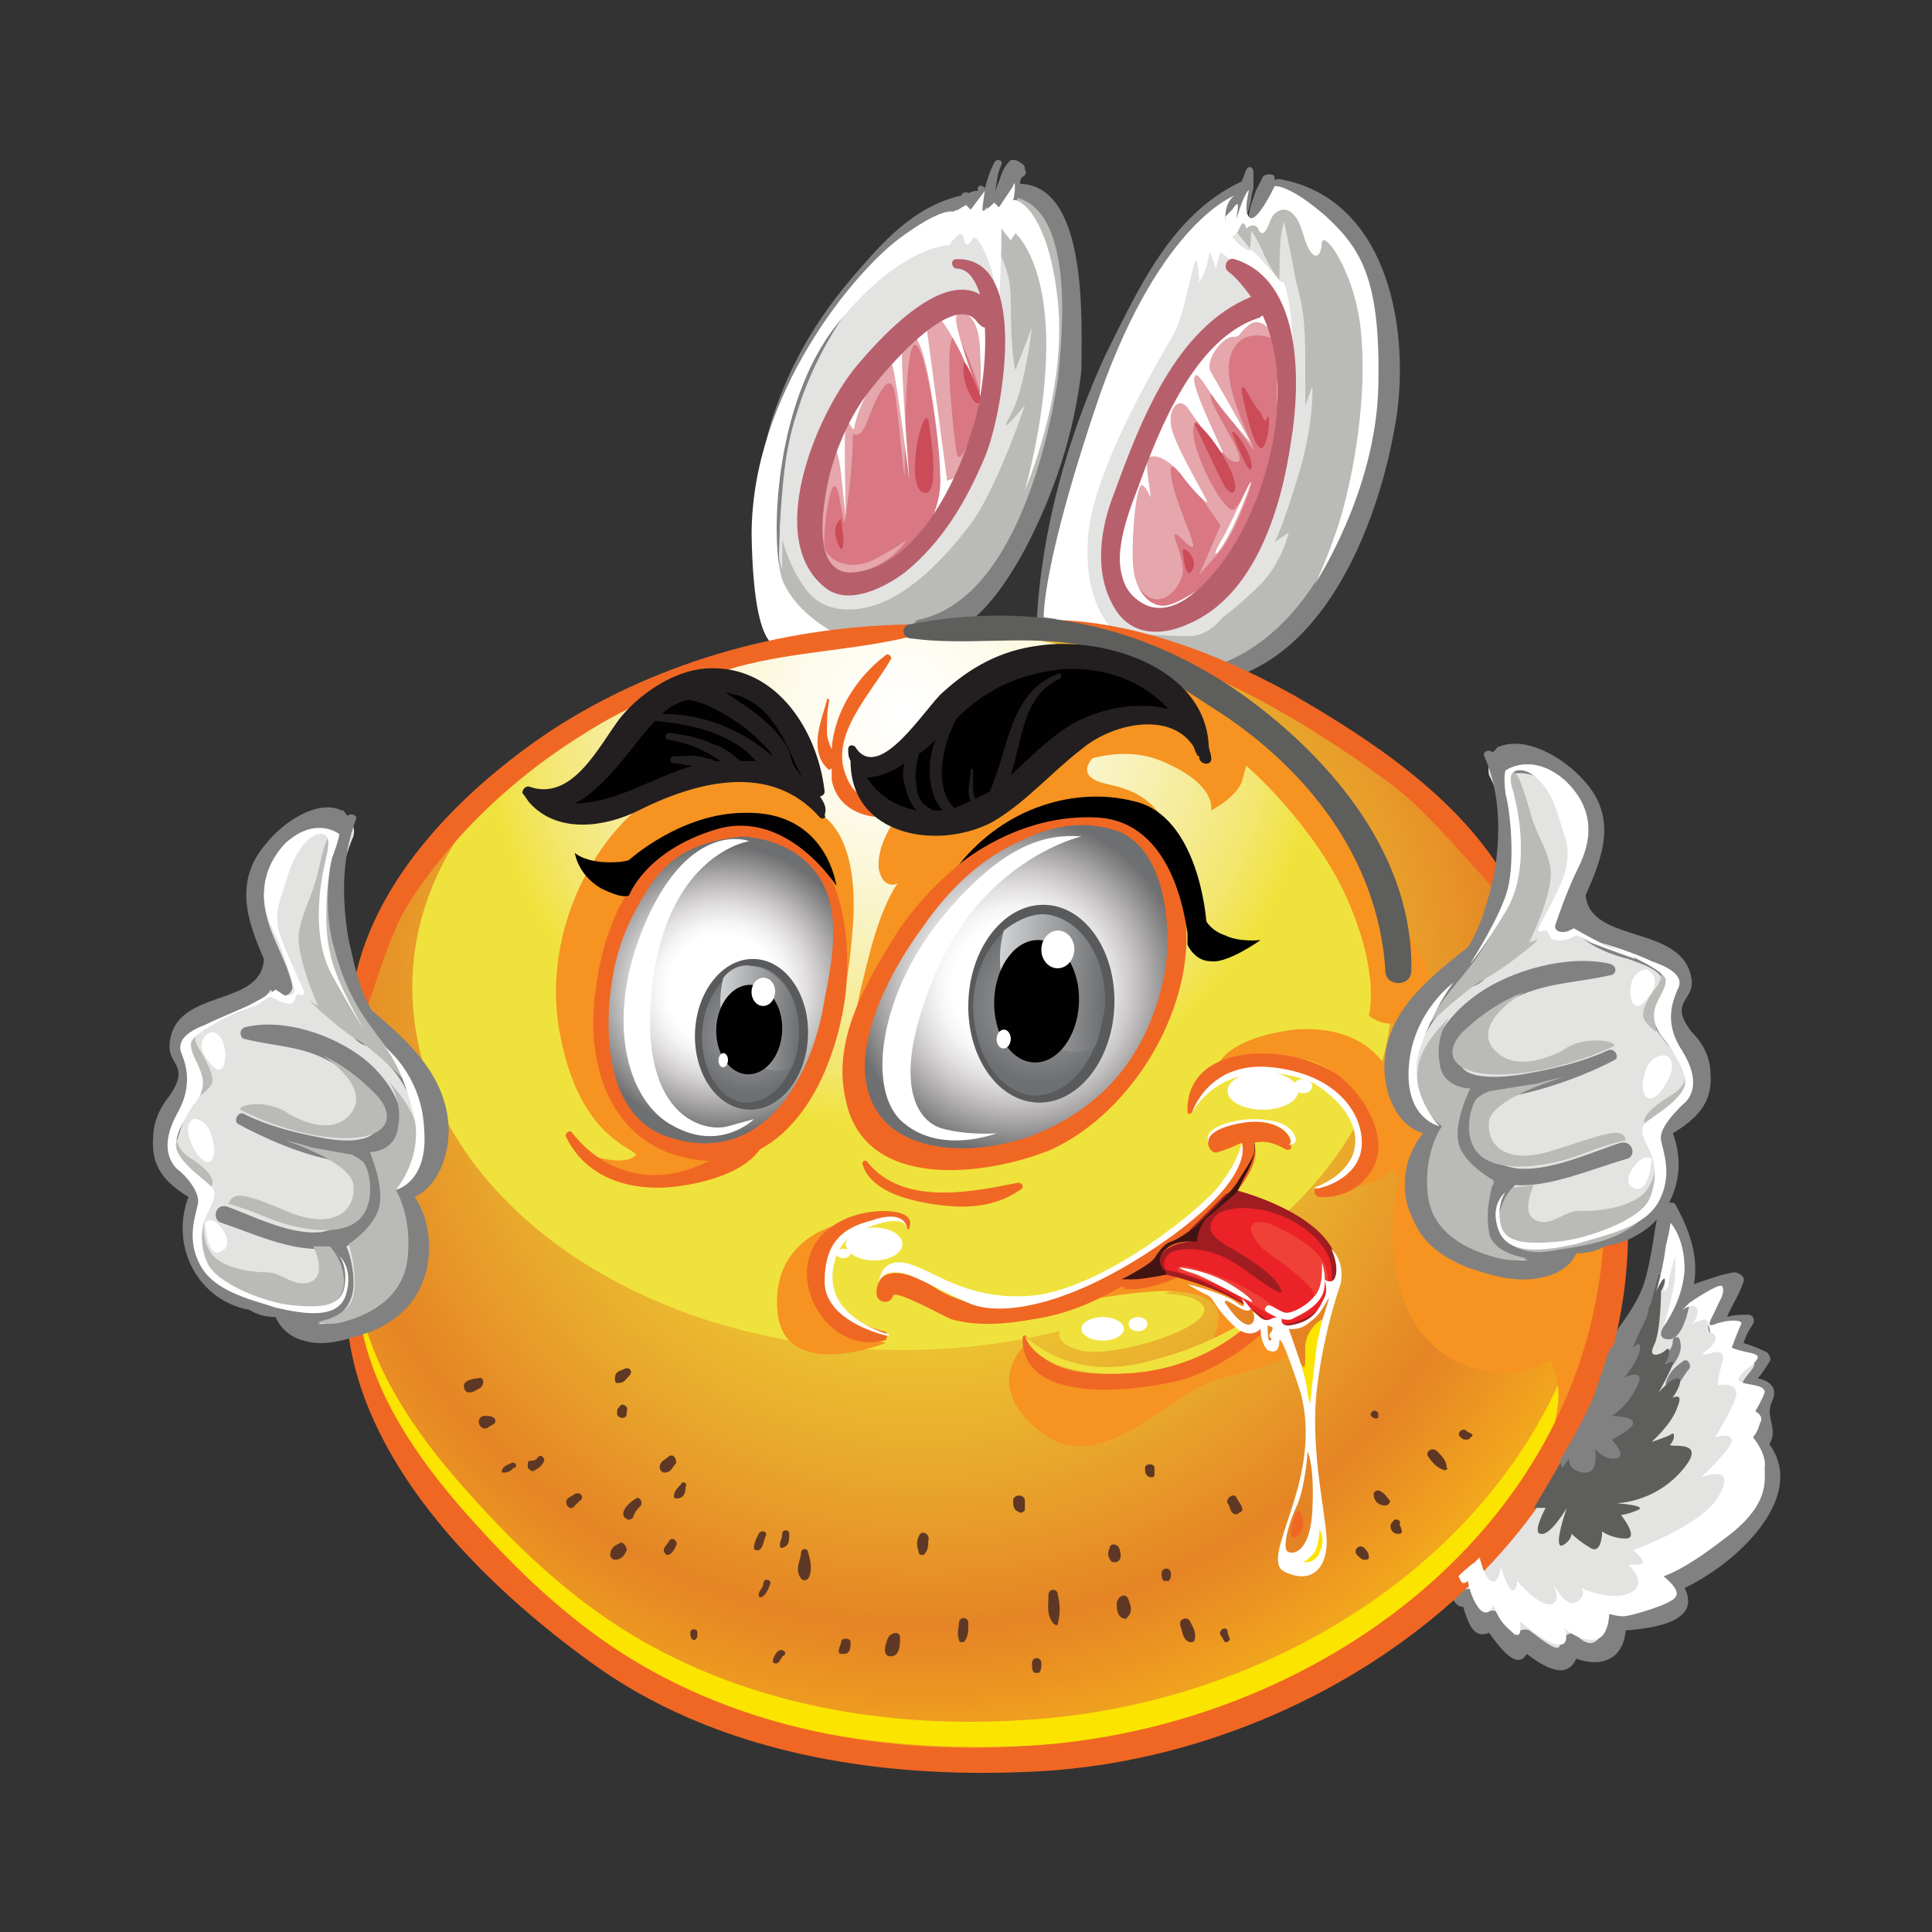 <?xml version="1.0" encoding="utf-8"?>
<!-- Generator: Adobe Illustrator 18.0.0, SVG Export Plug-In . SVG Version: 6.00 Build 0)  -->
<!DOCTYPE svg PUBLIC "-//W3C//DTD SVG 1.1//EN" "http://www.w3.org/Graphics/SVG/1.1/DTD/svg11.dtd">
<svg version="1.1" id="Layer_1" xmlns="http://www.w3.org/2000/svg" xmlns:xlink="http://www.w3.org/1999/xlink" x="0px" y="0px"
	 viewBox="0 0 82 82" enable-background="new 0 0 82 82" xml:space="preserve">
<rect x="0" y="0" width="82" height="82" fill="#333333" stroke="none"/>
<g>
	<path fill="#E3E3E2" d="M69.2,56.8c0,0,1.2-1.9,1.3-2.9c0.1-1,0.3-2,0.3-2s0.7,0.3,0.7,1.4c0,1.1-0.2,1.8-0.2,1.8s0.3-0.2,1.1-0.4
		c0.8-0.3,1.1-0.1,0.9,0.3c-0.2,0.4-0.3,1.1-0.3,1.1s0.5,0.1,0.7,0.1c0.2,0,0.3,0.1,0.2,0.4c-0.1,0.3-0.2,0.7-0.2,0.7s1.1,0.2,1,0.5
		c-0.1,0.4-0.4,0.7-0.4,0.7s0.1,0.3,0.4,0.6c0.3,0.3-0.1,0.9-0.1,0.9l-0.1,0.9c0,0,1.3,1.7,0.2,3.1c-1.1,1.4-3.8,3.5-3.8,3.5
		s0.2,0.6-0.9,0.9c-1.1,0.3-1.3,0.4-1.2,0.7c0,0.3-0.4,1.1-1.2,0.9c-0.8-0.2-0.9-0.3-0.9-0.3s-0.2,1-0.7,0.6
		c-0.6-0.3-1.5-0.7-1.5-0.7s-0.1,0.6-0.6,0c-0.5-0.6-0.7-0.9-0.7-0.9s-0.5,0.1-0.7-0.4c-0.2-0.5-0.2-0.5-0.2-0.5s-0.3-0.2-0.3-0.3
		c0-0.2,6.1-10,6.1-10L69.2,56.8z"/>
	<path fill="#E3E3E2" d="M41.3,8.8c0,0-2.5-0.6-5.5,3.6c-3,4.2-3.7,10.3-3.3,12c0.4,1.7,1.1,2.7,1.1,2.7l5.7-0.4c0,0,5.4-6.2,5.2-12
		C44.2,8.9,41.3,8.8,41.3,8.8z"/>
	<path fill="#E3E3E2" d="M52.2,8.7c0,0,0.5-1.1-1,0.3c-1.6,1.4-4.9,8.9-5.7,12.2c-0.9,3.2-1.2,5.3-1.2,5.3l6.8,1.6
		c0,0,4.5-0.8,5.4-8.1c1-7.3-0.9-11.5-1.8-11.3c-0.9,0.2-1.6,0.9-1.7,0.8c0-0.2-0.5-1-0.5-1L52.2,8.7z"/>
	<path fill="#BABAB6" d="M40.9,9.2c0,0,2,1,2,3.5c0,2.5,0.2,3,0.2,3l0.7-1.8c0,0-0.3,2.6-0.9,3.7c-0.7,1.2,0.6-0.4,0.6-0.4
		s-1.1,3.3-2.2,4.9c-1.1,1.5-2.4,2.8-3.7,3.4c-1.3,0.6-2.7,0.5-3.4-0.5c-0.7-0.9-1-2.1-1-2.1v1.3l-0.6-2.4c0,0-0.2,2,0.2,3.2
		c0.4,1.2,0.9,2.3,0.9,2.3l6-0.8c0,0,3.3-1.7,4.9-7.4c1.6-5.7,0.3-10.7-0.5-10.8c-0.8-0.2-1.5,0-1.5,0l-1,0.5l-0.8,0.1L40.9,9.2z"/>
	<path fill="#BABAB6" d="M52.1,9.4c0,0,0.7,0.8,0.9,1.1c0.1,0.2,0.1-0.7,0.1-0.7s0.2,0.2,0.5,0.9c0.3,0.7,0.7,1.2,0.7,1.2
		s0-1.6,0.1-2.1c0.1-0.4,0.1-0.4,0.1-0.4s0.3,1.4,0.5,2.5c0.3,1.1,0.4,1.8,0.4,3.3c0,1.6,0,2,0,2l0.3-0.8c0,0,0.1,1.5-0.6,3.8
		c-0.7,2.3-1,2.8-1,2.8l0.6-0.4c0,0-0.3,1.3-1.2,2.2c-0.9,0.9-1.6,1.4-1.6,1.4S51.3,27,50.5,27c-0.8,0-2.3-0.1-2.6-0.1
		c-0.3,0,4.2,1.5,4.2,1.5s4.9-1.8,6.1-8.2c1.1-6.4,0.9-9.3-1.8-11.1c-2.7-1.8-2.7-1-2.7-1l-0.7,1.1l-0.4-0.7L52,8.6
		C52,8.6,51.6,8.7,52.1,9.4z"/>
	<path fill="#D97882" d="M41.4,12.8c0,0-3.5,0.6-5.2,3.5c-1.7,2.9-2.7,8.9-0.1,8.7c2.5-0.2,4.8-4.4,5.5-7.8
		C42.3,13.7,42,12.9,41.4,12.8z"/>
	<path fill="#D97882" d="M53.5,13.1c0,0-3.7,1.5-5.3,7.1c-1.6,5.6-0.5,7.7,3.1,5.3c3.1-2.1,3.6-8.8,3.3-10.3
		C54.4,13.7,53.5,13.1,53.5,13.1z"/>
	<path fill="#818181" d="M54.3,7.6c-0.1,0-0.2,0-0.2,0.1c0,0,0-0.1,0-0.1c0-0.1,0-0.2-0.2-0.2c-0.1,0-0.2,0-0.3,0.1
		c-0.1,0.2-0.2,0.4-0.3,0.6C53.2,8.4,53,8.9,53,9.2c0,0.2,0.2,0.4,0.5,0.3c0.3-0.2,0.4-0.6,0.5-1c0-0.2,0.1-0.4,0.1-0.6
		c0,0,0,0,0.1,0.1c1.6,1,3,2,3.7,3.9c0.7,1.8,0.7,3.9,0.4,5.7c-0.5,3.8-2.4,8.9-6.3,10.5c-0.5,0.2-0.3,0.9,0.2,0.7
		c4.4-1.3,6.5-7.2,7.1-11.3C59.8,13.7,58.8,8.4,54.3,7.6z"/>
	<path fill="#818181" d="M53.2,7.7c0-0.1,0-0.3,0-0.4c0-0.2-0.2-0.3-0.3-0.1c-0.1,0.2-0.1,0.3-0.2,0.5c-3,1.4-4.4,4.6-5.8,7.4
		c-1.6,3.5-2.7,7.4-2.9,11.3c0,0.4,0.7,0.5,0.8,0.1c0.5-3.5,1.1-6.8,2.4-10.1c0.7-1.7,1.6-3.2,2.4-4.8c0.5-0.9,1.1-1.7,1.8-2.5
		c0.1-0.1,0.3-0.2,0.4-0.4c0,0.3,0,0.5,0.2,0.6c0.2,0.1,0.3-0.1,0.4-0.3c0,0.1,0,0.1,0.1,0.2c0.1,0.1,0.1,0.1,0.2,0
		C53,9.2,53,8.8,53.1,8.5c0-0.2,0.1-0.4,0.1-0.6c0,0,0,0,0,0C53.2,7.9,53.2,7.7,53.2,7.7z"/>
	<path fill="#818181" d="M43.3,7.8c0-0.1,0-0.2,0.1-0.3c0.1,0,0.2-0.2,0.1-0.3c0-0.1,0-0.2-0.2-0.3c-0.1-0.1-0.4-0.2-0.5,0
		c-0.2,0.2-0.3,0.5-0.4,0.8c-0.1,0.2-0.2,0.5-0.2,0.7c0,0,0,0,0-0.1c0.1-0.4,0.1-0.9,0.3-1.3c0.1-0.2-0.2-0.3-0.3-0.1
		c-0.2,0.4-0.3,0.7-0.4,1.1c0,0,0,0,0,0c0-0.1-0.3-0.2-0.3,0c0,0,0,0.1,0,0.1c0,0,0,0,0,0c-0.1,0-0.2,0-0.4,0.1
		c-0.1-0.1-0.3,0-0.3,0.1c-1.8,0.4-3.1,1.7-4.3,3.1c-1.6,1.8-2.8,3.7-3.6,6c-0.7,1.9-0.7,4-0.8,6c0,1.3,0.1,2.9,1.3,3.6
		c0.6,0.3,1.1-0.5,0.5-0.9c-1.1-0.7-0.8-2.7-0.8-3.8c0.1-1.6,0.2-3.2,0.7-4.7c1-3.4,3.6-7,6.8-8.7c0,0,0,0,0,0c0,0,0,0,0,0
		c0,0.1,0.1,0.2,0.2,0.2c0,0,0,0,0.1,0c0.1,0,0.3,0,0.4-0.1c0.1,0.1,0.4,0.1,0.5-0.1c0,0,0-0.1,0.1-0.1c0,0,0,0.1,0.1,0.1
		c0,0,0.1,0.1,0.1,0C42,9.1,42,9,42.1,8.9c0.1,0.3,0.4,0.4,0.7,0.2c0.2-0.2,0.3-0.5,0.4-0.7c2.4,0.7,1.9,5.8,1.7,7.7
		c-0.5,3.3-2.1,9.4-5.9,10.2c-0.4,0.1-0.3,0.8,0.1,0.8c2,0.1,3.4-2,4.3-3.6c1.3-2.4,2.2-5.1,2.5-7.8C45.9,13.7,46.2,7.9,43.3,7.8z"
		/>
	<path fill="#E5A6AC" d="M54.1,14.4c0,0-1.5-0.7-1.9,0.8c-0.4,1.6,1.8,5,0.7,3.5c-1.1-1.5-1.6-2.4-1.5-1.8c0.1,0.6,1.8,2.9,1,2.7
		c-0.7-0.1-1.3-2.4-1.7-1.6c-0.4,0.7,1.3,4,1.7,3.6c0.4-0.4,0.7-1,0.7-1s-0.7,2.2-1.5,3c-0.7,0.8-0.7,0.8-0.7,0.8l0.9-2.1
		c0,0-2.3-3.5-2.1-2.2c0.1,1.3,1.6,3.9,0.6,2.9c-1-1,0,0.5-0.1,1.3c-0.1,0.8-1.3,2-2.1,0.2c-0.8-1.8-0.2-4.2,1.5-7.2
		c1.7-3,3.5-4.4,4-4.4C54,13.2,54.1,14,54.1,14.4z"/>
	<path fill="#FFFFFF" d="M54.2,17.1c0,0,0.3-3.9-0.5-4.2c-0.8-0.3-2.9,1.8-4.2,4.2c-1.3,2.4-2.5,5.6-1.8,7.6c0.7,2,2.8,0.9,3.5,0.1
		c0,0-1.1,0.8-1.7,0.9c-0.7,0.1-1.3-0.6-1.4-1.6c-0.1-1,0.1-3.7,0.4-3.5c0.3,0.2,0.4,0.9,0.3,0.2c-0.1-0.7-0.2-1.3,0-1.4
		c0.2-0.1,0.7,0,1.3,0.7c0.5,0.7,1.3,1.5,1.1,1.1c-0.2-0.4-1.5-2.6-1.5-3.2c-0.1-0.6,0.3-1.2,0.7-0.7c0.4,0.6,1.6,2.2,1.5,1.9
		c-0.1-0.3-1.4-2.9-1.2-3.2c0.1-0.3,0.4,0.3,0.9,1c0.5,0.7,1.5,1.8,1.5,1.8s-1.4-2.5-1.7-3c-0.3-0.5,0.5-1.5,0.9-1.5
		c0.4,0,0.2-0.1,0.7-0.5c0.5-0.4,1.1,0.2,1.3,1.1C54.2,15.7,54.2,17.1,54.2,17.1z"/>
	<path fill="#FFFFFF" d="M53.1,20.5c0,0-0.5,1.4-1,2.3c-0.5,0.9-0.7,0.9-0.3,0.2C52.2,22.4,53.1,20.2,53.1,20.5z"/>
	<path fill="#CB4B58" d="M50.8,18.2c0,0,0.7,1.5,1.1,2.3c0.4,0.8,0.9,0.4,0.1-1C51.2,18.1,50.4,17.6,50.8,18.2z"/>
	<path fill="#CB4B58" d="M52.3,18.4c0,0,0.7,1.8,0.8,1.5C53.3,19.5,52.3,18,52.3,18.4z"/>
	<path fill="#CB4B58" d="M52.7,16.6c0,0,0.5,2.7,0.9,2.4c0.3-0.4,0.3-1.5,0.2-1.3c-0.1,0.2-0.1,0.3-0.3-0.2
		C53.1,17.1,52.7,16,52.7,16.6z"/>
	<path fill="#CB4B58" d="M50.2,23.4c0,0,0.1,1.3,0.4,0.8C50.9,23.7,50.2,23.1,50.2,23.4z"/>
	<path fill="#E5A6AC" d="M41.6,16.6c0,0-0.9-2.9-1.2-2.2c-0.3,0.7,0.1,4.2,0.2,4.8c0.1,0.6,0.5-0.4,0.5-0.4s-0.4,1.2-0.9,2
		c-0.4,0.8-0.4,0.8-0.4,0.8s0.3-0.4,0-2.9c-0.3-2.5-0.8-4.7-1.1-3.9c-0.3,0.8-0.3,4.4-0.3,5.2c0,0.8-0.2-1.8-0.4-3.2
		c-0.2-1.4-0.9,0.3-1.2,1.1c-0.3,0.8-0.6,0.5-0.6,0.5s0,1.2-0.2,2.7c-0.2,1.5-0.1,1.3-0.4-0.1c-0.3-1.4-0.7,1.6-0.6,2.2
		c0.1,0.6,1.1,1.1,2.2,0.5c1.1-0.6,1.3-0.8,1.3-0.8s-0.9,1.4-2.5,1.4c-1.6,0-2-2.4-0.6-5.7c1.4-3.3,3.8-5.6,5.1-5.9
		c1.2-0.2,1.6,0.9,1.4,2.1C41.8,16.3,41.6,16.6,41.6,16.6z"/>
	<path fill="#FFFFFF" d="M41.5,17.2c0,0,0.9-3,0.3-3.8c-0.6-0.8-1.7-1.1-3.8,1.1c-2.1,2.2-3.6,6-3.5,8.3c0.1,2.3,2,1.9,2.7,1.5
		c0.6-0.4,0.6-0.4,0.6-0.4s-1.1,0.9-2.4,0.5c-1.3-0.4-0.6-4-0.2-5c0.4-1,0.5,0.8,0.6,1.7c0.1,0.8,0.1,0.8,0.1,0.8s-0.1-3.7,0-3.9
		c0.1-0.2,0.2,0.1,0.3,0.2c0.1,0.1,0-0.3,0.5-1.3c0.5-1.1,1-2.1,1.2-1.3c0.2,0.8,0.7,4.8,0.7,4.8s-0.4-5.1-0.3-5.6
		c0.1-0.5,0.4-1.1,0.8,0c0.4,1.1,0.8,4.2,0.8,5.3c0.1,1.1-0.4,2-0.4,2s0.3-0.2,0.6-1c0.4-0.8,0.4-0.8,0.4-0.8l-0.3,0.1l-0.9-6.7
		c0,0,0.2-0.6,0.5-0.3c0.3,0.3,1,1.5,1.2,2.1c0.2,0.6,0.5,1.1,0.5,1.1s-1.1-2.9-0.9-3.2c0.2-0.3,1-0.1,1,1.6
		C41.7,16.5,41.5,17.2,41.5,17.2z"/>
	<path fill="#CB4B58" d="M39.4,17.8c0,0,0.6,3.4-0.2,3.1C38.4,20.7,39.1,17.3,39.4,17.8z"/>
	<path fill="#CB4B58" d="M35.7,22c0,0-0.4,0.3-0.2,0.9c0.2,0.6,0.3,0.5,0.3-0.1C35.7,22.2,35.7,22,35.7,22z"/>
	<path fill="#CB4B58" d="M40.9,15.5c0,0-0.1,0.6,0.3,1.3c0.3,0.6,0.5,0.2,0.4,0C41.5,16.5,40.9,15,40.9,15.5z"/>
	<path fill="#FFFFFF" d="M43,7.9l-0.6,0.9l-0.2-0.2c0,0-0.5,0.5-0.5,0.3c0-0.2,0.1-0.8,0.1-0.8l-0.6,0.8l-0.2-0.2l-0.5,0.3
		c0,0-0.4-0.3-2.3,1.1c-1.9,1.4-6.3,6.6-6.3,12.6c0.1,6,1.5,4.6,1.5,4.6s1.1-0.2,1.6-0.3c0.5-0.1,0.5-0.1,0.5-0.1s-1.7-0.8-2.3-2.3
		c-0.5-1.5-0.4-7.4,2.3-10.8c2.7-3.4,4.8-3.4,4.8-3.4s0.5-0.8,0.6-0.3c0.1,0.5,0.3,0.2,0.4,0c0.2-0.2,0.8,1.1,0.9,1.9
		c0.1,0.8,0.2,1.1,0.2,1.1s0.1-2.2,0.1-2.8c0-0.6,0-0.6,0-0.6l0.4,0.5l0.2-0.3c0,0,1.2,1,1.3,4.3c0.1,3.2-0.9,6.6-0.9,6.6
		s1.8-4.1,1.4-8c-0.4-3.8-1.7-4.4-1.9-4.3C43.1,8.2,43.1,7.5,43,7.9z"/>
	<path fill="#FFFFFF" d="M52.4,8.3c0,0-3.1,1.1-5.7,8.4c-2.5,7.3-2.4,9.5-2.4,9.5s1.5,0.2,2.2,0.3c0.7,0.2,0.7,0.2,0.7,0.2
		s-1.3-1.2-1-4.1c0.3-2.9,3.1-7.5,3.6-8.4c0.5-0.8,0.9-3.6,1-3.1c0.1,0.5,0.1,0.9,0.1,0.9s0.3-0.5,0.4-1.1c0-0.6,0.3,0.5,0.3,0.5
		l0.2-0.7l0.4,0.3c0,0,1.6,0.5,2.1,2.1c0.6,1.6,0.6,2.6,0.6,2.6s0-1.8-0.2-2.9c-0.2-1.1-0.3-0.8-0.3-0.8s-1.3-1.5-1.3-1.4
		c0,0.2-1-0.4-1.1-1.3C52,8.5,52.4,8.3,52.4,8.3z"/>
	<path fill="#FFFFFF" d="M54.1,7.9c0,0-0.8,1.7-1.1,1.3c-0.3-0.4,0.2-1.5-0.1-1c-0.3,0.5-0.5,1.5-0.4,0.9c0.1-0.6,0-0.5-0.2-0.2
		C52,9.2,52,9.2,52,9.2l0.1,0.8c0,0,0.3,0.2,0.5-0.3c0.2-0.5,0.3,0,0.3,0s0.3-0.3,0.5,0c0.1,0.3,0.3,0.3,0.5-0.3
		c0.2-0.6,1-0.9,1.4,0.5c0.4,1.4,0.8,1,0.8,0.4c0.1-0.6,1.6,1.5,1.7,4.3c0.2,2.8-0.5,6.3-1.1,8c-0.6,1.7-0.9,2.2-0.9,2.2
		s2.6-3.9,2.7-8.4c0.1-4.5-0.7-5.8-2.2-7.2C54.7,7.8,54.1,7.9,54.1,7.9z"/>
	<radialGradient id="SVGID_1_" cx="39.153" cy="43.335" r="32.497" gradientUnits="userSpaceOnUse">
		<stop  offset="0" style="stop-color:#F0E23C"/>
		<stop  offset="0.116" style="stop-color:#F0DE3B"/>
		<stop  offset="0.257" style="stop-color:#EED437"/>
		<stop  offset="0.413" style="stop-color:#ECC332"/>
		<stop  offset="0.578" style="stop-color:#E9AA2C"/>
		<stop  offset="0.749" style="stop-color:#E68C26"/>
		<stop  offset="0.792" style="stop-color:#E58425"/>
		<stop  offset="0.972" style="stop-color:#F3A91D"/>
	</radialGradient>
	<path fill="url(#SVGID_1_)" d="M63.5,36.7c0,0,0.3,2.6-0.7,3.7c-1,1.1-2.4,2.6-2.9,4c-0.5,1.4-0.5,1.7,0.1,3
		c0.5,1.3,0.8,1.1,0.8,1.1s-1.3,4.3,1.5,5.5c2.7,1.2,6.3-1.5,6.3-1.5s0.7,9.9-8.5,15.8c-9.2,6-12.8,7-23.1,5.9
		c-10.3-1.1-14.7-6.7-17.4-9.7c-2.7-3-3.8-5.5-3.8-5.5L15,56.7l0.1-0.5c0,0,2-0.5,2.2-2.4c0.2-1.9-0.2-3.1-0.2-3.1s2-1.2,1.5-3.3
		c-0.5-2.1-2.3-3.4-2.3-3.4L15,42.9c0,0,2.3-7,7.3-10.7c5-3.7,11.5-5.3,20.7-5.4c9.3-0.1,13.1,4,15,5.2c1.9,1.2,4.1,3.4,4.1,3.4
		L63.5,36.7z"/>
	<path fill="#FBE400" d="M68,50.8C67.6,63.8,55.6,72.3,43.5,73c-6,0.4-12.2-0.7-17.3-4c-2.3-1.5-4.3-3.4-6.1-5.4
		c-2.1-2.3-4.1-5-4.8-8.1c-0.1-0.3-0.7-0.3-0.6,0.1c0.8,5.7,5.8,10.6,10.2,13.8c5.3,3.9,12.2,5,18.7,4.7
		c12.5-0.5,25.6-9.9,25.4-23.3C68.9,50.2,68,50.2,68,50.8z"/>
	
		<radialGradient id="SVGID_2_" cx="40.907" cy="30.18" r="18.232" gradientTransform="matrix(1.002 0 0 1 -2.694 0)" gradientUnits="userSpaceOnUse">
		<stop  offset="0" style="stop-color:#FFFFFF"/>
		<stop  offset="0.105" style="stop-color:#FFFEF8"/>
		<stop  offset="0.235" style="stop-color:#FDFBEC"/>
		<stop  offset="0.377" style="stop-color:#FBF7D8"/>
		<stop  offset="0.528" style="stop-color:#F8F2BD"/>
		<stop  offset="0.686" style="stop-color:#F6EC9A"/>
		<stop  offset="0.847" style="stop-color:#F3E66E"/>
		<stop  offset="0.972" style="stop-color:#F0E23C"/>
	</radialGradient>
	<path fill="url(#SVGID_2_)" d="M59.1,41.9c0,8.5-9.3,15.4-20.8,15.4c-11.5,0-20.8-6.9-20.8-15.4c0-8.5,9.7-15.2,21.2-15.2
		C50.2,26.6,59.1,33.4,59.1,41.9z"/>
	<radialGradient id="SVGID_3_" cx="43.165" cy="41.83" r="7.149" gradientUnits="userSpaceOnUse">
		<stop  offset="0.381" style="stop-color:#FFFFFF"/>
		<stop  offset="0.471" style="stop-color:#F5F5F4"/>
		<stop  offset="0.575" style="stop-color:#E3E1E1"/>
		<stop  offset="0.686" style="stop-color:#C9C7C7"/>
		<stop  offset="0.803" style="stop-color:#A9A7A8"/>
		<stop  offset="0.922" style="stop-color:#868586"/>
		<stop  offset="1" style="stop-color:#6E6F71"/>
	</radialGradient>
	<path fill="url(#SVGID_3_)" d="M48.4,35.3c0,0-2.9-2.6-8.3,2.3c-5.3,4.9-4.3,10.1-2.5,11c1.8,0.9,8.2,0.7,10.5-2.9
		c2.2-3.6,2.5-6.3,2-8C49.4,36.1,48.4,35.3,48.4,35.3z"/>
	<radialGradient id="SVGID_4_" cx="30.669" cy="42" r="6.103" gradientUnits="userSpaceOnUse">
		<stop  offset="0.381" style="stop-color:#FFFFFF"/>
		<stop  offset="0.471" style="stop-color:#F5F5F4"/>
		<stop  offset="0.575" style="stop-color:#E3E1E1"/>
		<stop  offset="0.686" style="stop-color:#C9C7C7"/>
		<stop  offset="0.803" style="stop-color:#A9A7A8"/>
		<stop  offset="0.922" style="stop-color:#868586"/>
		<stop  offset="1" style="stop-color:#6E6F71"/>
	</radialGradient>
	<path fill="url(#SVGID_4_)" d="M33.1,35.2c0,0,3,0.9,2.6,5.4c-0.4,4.5-2.5,7.8-4.4,8.2c-2,0.4-5.3,0.5-5.6-4.5
		C25.4,39.3,28.2,33.7,33.1,35.2z"/>
	<path fill="#F69321" d="M37.8,35.1c0,0-0.6,0.9-0.5,1.8c0.2,0.9,0.8,0.6,0.8,0.6s-0.6,0.7-1.2,3c-0.6,2.3-0.7,3.2-0.7,3.2
		s2.3-6.1,6.2-8.2c3.9-2.1,8-0.2,7.6,3.8c-0.4,4-3,7.2-3,7.2s3.6-3.2,3.3-8.2c-0.3-4.9-2.7-4.8-3.6-5.1c-0.9-0.3-0.6-0.9,0.1-1.4
		c0.7-0.5,1.8-0.5,1.8-0.5l-3.1,0.1c0,0-3.3,2.8-5.1,3.2C38.7,35.1,37.8,35.1,37.8,35.1z"/>
	<path fill="#F69321" d="M34.7,34.5c0,0,1.8,0.6,1.5,4.8C35.9,43.4,35,45,35,45s0.9-4.4,0.3-7.1c-0.6-2.7-3.2-3.8-6-2.3
		c-2.8,1.6-4.5,6.4-4,8.9c0.5,2.5,2.8,4.9,5,4.5c2.2-0.4,2.2-0.4,2.2-0.4s-2.7,1.8-4.9,1.4c-2.2-0.3-2.6-1-2.6-1s1.3,0.5,1.9,0.1
		c0.6-0.3-2-0.3-3-4.6c-1.1-4.3,1-8.4,3.2-10.2c1.8-1.4,3.8-1.7,5.1-1.4C33.5,33.2,34.7,34.5,34.7,34.5z"/>
	<path fill="#F69321" d="M43.5,57.1c0,0-1.9,1.7,0.7,3.7c2.6,2,5.5-1.8,7.6-2.3c2.1-0.5,4.1-1.1,4.5-2.8c0.4-1.6-0.9-2.4-0.9-2.4
		s-1.8,1.3-3.4,1c-1.6-0.2-1.9-0.9-1.9-0.9s-1,0.6-1.6,0.6c-0.5,0-0.8-0.1-1.8,0.5c-1,0.6-2.5,1-2.5,1s4.2-0.8,5.6-0.7
		c1.4,0.1,2.4,0.5,1.7,2c-0.7,1.5-5,2-6.1,1.7C44.4,58.2,43.5,57.1,43.5,57.1z"/>
	<path fill="#F69321" d="M51.7,45.2c0,0,4.1-1.3,5.5,1c1.3,2.2,0.2,3.6-0.2,3.8c-0.5,0.2-0.9,0.3-0.9,0.3s3,0.7,3.4-1.7
		c0.3-2.4-0.8-5.2-4.6-4.9C52,44.1,51.7,45.2,51.7,45.2z"/>
	<path fill="#F69321" d="M59.1,44.7c0,0-0.9,0.9-0.6,2.8c0.2,2,0.9,2.5,0.9,2.5s-0.9,3,0.4,5.7c1.3,2.8,4.7,3,6,2
		c0,0,0.5,0.9,0.3,2.1c-0.2,1.1-0.2,1.4-0.2,1.4s2.1-3.3,2.4-6c0.3-2.7,0.3-2.7,0.3-2.7l-2.4,0.9c0,0-0.7,1.3-2.7,0.7
		c-2-0.6-3-1.8-3.1-3.2c-0.1-1.3,0.5-2.4,0.5-2.4s-1-1-1.3-2.1C59.2,45.4,59.1,44.7,59.1,44.7z"/>
	<path fill="#F69321" d="M44.3,33.1c0,0,2.6-1.8,5-0.8c2.4,1,2.1,2.1,2.1,2.1s1-0.5,1.3-1.2c0.2-0.7,0.2-0.7,0.2-0.7
		s2.9,2.5,4.3,5.7c1.4,3.2,0.9,4.9,0.9,4.9s1.3,1.2,2.5-0.9c0.5-0.9-1-2.8-1-2.8s0.4,1.8,0.1,1.9c-0.3,0.1-0.3-2.8-2.4-6.1
		c-2.1-3.4-6.7-6.4-7.2-6.7c-0.6-0.3-1.3-0.4-1.3-0.4l0.1,0.8l1.3,1.6c0,0-2.2-0.5-3.7,0.2C45.1,31.5,44.3,33.1,44.3,33.1z"/>
	<path fill="#F06724" d="M50.3,38.8c-0.3-2-1.3-3.7-3.4-4.2c-1.1-0.3-2.3-0.2-3.4,0.4c-2.1,0.8-4.3,2.8-5.5,4.7
		c-1.3,2.1-2.7,4.5-2.1,7c0.8,3.9,6,3.2,8.7,2.1C48.1,47.2,50.8,42.7,50.3,38.8z M49.4,41.5c-0.7,3.2-2.5,5.5-5.6,6.7
		c-2.7,1-7,0.9-7.1-2.9c0-2,1.3-4.4,2.5-6c1.1-1.6,2.5-2.9,4.1-3.6c1.2-0.6,2.5-0.9,3.9-0.5C49.5,35.8,49.8,39.5,49.4,41.5z"/>
	<path fill="#F06724" d="M32.1,35c0,0,0.1,0,0.1,0c0.1,0,0.1-0.3,0-0.3c-4.2,0.1-6.4,3.3-6.9,7.2c-0.5,3.1,0.5,6.7,4.1,7.3
		c4.1,0.7,6.1-3.7,6.5-7.1C36.2,38.9,35.4,35.3,32.1,35z M35,42.4c-0.5,3.3-2.6,7.1-6.5,5.9c-2.8-0.8-2.9-4.5-2.5-6.8
		c0.2-1.3,0.7-2.5,1.4-3.6c1-1.7,2.3-2.2,4.1-2.4c1.5,0.1,3,0.8,3.6,2.4C35.6,39.3,35.3,40.9,35,42.4z"/>
	<path fill="#F06724" d="M57,45.8c-1.7-1.5-6.7-1.8-6.6,1.4c0,0.1,0.1,0.1,0.2,0c0.6-1.1,1.3-1.7,2.7-1.8c1.1-0.1,2.2,0.2,3,0.8
		c0.7,0.6,1.2,1.4,1.3,2.3c0.1,1.1-0.9,1.5-1.7,1.9c-0.2,0.1-0.1,0.4,0.1,0.4c1.2,0.1,2.3-0.7,2.5-1.9C58.6,47.8,57.9,46.6,57,45.8z
		"/>
	<path fill="#F06724" d="M51.3,48.3c-0.1,0.3,0.1,0.7,0.4,0.6c0.3-0.1,0.6-0.2,1-0.4c0.2,1.7-4.6,5-5.7,5.6c-2.2,1.2-5.2,2-7.4,0.5
		c-0.7-0.5-2.4-1.1-2.4,0.3c0,0.4,0.6,0.5,0.7,0.1c0.1-0.3,2.2,0.9,2.5,1c1.1,0.3,2.3,0.2,3.4,0c1.4-0.2,2.6-0.7,3.8-1.4
		c0,0,0.1,0,0.1,0.1c0.7,0.1,1.7-0.2,2.3-0.5c0.7-0.4,1-1.1,0.6-1.7c0,0,0,0,0,0c1.4-1.2,3.1-3,2.6-4c0,0,0,0,0,0
		c0.5-0.1,0.9,0,1.4,0.3c0.1,0,0.2,0,0.2-0.1C54.9,47.2,51.7,47.4,51.3,48.3z"/>
	<path fill="#F06724" d="M54.5,53.3c-0.1-0.1-0.2,0-0.2,0.1c0.9,2-2.9,4.1-4.5,4.5c-1.7,0.5-5.2,0.9-6.1-1c-0.2-0.3-0.3-0.3-0.3,0
		c0.1,2.8,5,2.1,6.6,1.7C51.8,58.2,56.1,55.5,54.5,53.3z"/>
	<path fill="#B7606B" d="M52.4,11c-0.3-0.1-0.5,0.3-0.3,0.5c0.4,0.3,0.7,0.7,1,1.1c-3.2,1.3-4.7,5.3-5.8,8.3c-0.6,1.5-0.9,3.4,0,4.9
		c0.7,1.2,2,1.2,3.1,0.7c2.9-1.2,4-5,4.4-7.8C55.2,16.3,55.3,11.9,52.4,11z M51.7,24.1c-0.8,1-2.2,2.4-3.5,1.3
		c-1.3-1.1-0.4-3.4,0.1-4.7c0.9-2.5,2.4-6.3,5.1-7.2c0.1,0,0.1-0.1,0.2-0.1C55.1,16.7,53.7,21.6,51.7,24.1z"/>
	<path fill="#B7606B" d="M40.6,11c-0.3,0-0.2,0.4,0,0.4c0.5,0,0.8,0.5,1,1.1c-1.7-1-4.3,1.9-5.3,3.1c-1.7,2.1-3.9,7.4-1.2,9.4
		c1,0.7,2.5-0.1,3.3-0.7c1.6-1.3,2.6-3,3.4-4.9C42.5,17.8,43.8,10.9,40.6,11z M41.3,18.1c-0.6,2.2-2.4,6-5.1,6.2
		c-1.9,0.1-1.2-3.2-1-4.1c0.3-1.2,0.9-2.6,1.7-3.6c0.6-0.8,3.6-4.4,4.6-2.9c0.1,0.1,0.2,0.2,0.3,0.2C41.9,15.6,41.5,17.6,41.3,18.1z
		"/>
	<path fill="#818181" d="M75.1,61.3c0.4-0.7-0.2-1.1,0.1-1.8c0.3-0.6-0.1-0.9-0.6-1c0.2-0.2,0.3-0.4,0.5-0.7c0.1-0.1,0-0.3-0.1-0.4
		c-0.4-0.2-0.7-0.3-1-0.4c0.1-0.3,0.2-0.5,0.4-0.8c0.1-0.2,0-0.4-0.2-0.4c-0.3,0-0.6,0-0.9,0.1c0.2-0.5,0.5-0.9,0.7-1.5
		c0.1-0.2-0.2-0.4-0.4-0.4c-0.6,0.1-1.1,0.3-1.7,0.5c0.2-1.2-0.2-2.3-0.8-3.4C71,51,70.5,51,70.4,51.3c-0.2,1-0.3,2.1-0.6,3.1
		c-0.4,1.3-1.5,2.3-2.1,3.5c-0.1,0.2,0.2,0.5,0.3,0.3c0.9-1,1.7-1.8,2.3-3c0.4-0.8,0.5-1.7,0.6-2.6c0,0.1,0.1,0.1,0.1,0.2
		c0,0,0,0.1,0,0.1c0.3,0.5,0.2,1.5,0.1,2.1c-0.1,0.3-0.2,0.7-0.3,1c-0.1,0.2-0.3,0.4-0.3,0.6c0,0.1,0,0.1,0.1,0.2
		c0.7,0.3,1-0.9,1.1-1.4c0.5-0.1,0.9-0.2,1.4-0.4c-0.2,0.4-0.5,0.8-0.6,1.3c0,0.2,0.1,0.4,0.3,0.3c0.3,0,0.6-0.1,0.9-0.1
		c-0.1,0.2-0.2,0.5-0.3,0.8c0,0.2,0.1,0.3,0.3,0.3c1.3,0.1,0.6,0.5,0.3,1c-0.1,0.2,0,0.4,0.2,0.4c0.9,0.1,0.2,0.9,0.1,1.3
		c0,0.1,0,0.3,0.1,0.3c0,0.2,0,0.3,0,0.5c-0.1,0.1-0.1,0.3-0.1,0.4c1.2,2-1.7,4.6-3.5,5.3c-0.3,0.1-0.5,0.5-0.2,0.8
		c0.7,0.8-1.6,0.7-1.9,0.7c-0.2,0-0.5,0.2-0.5,0.5c-0.3,1-0.7,1.2-1.3,0.6c-0.3-0.2-0.6,0.1-0.7,0.4c0,0.5-1.1-0.5-1.3-0.6
		c-0.2-0.1-0.5,0-0.6,0.2c-0.1-0.1-0.1-0.2-0.2-0.3c-0.1-0.2-0.2-0.4-0.4-0.6c-0.1-0.1-0.4-0.2-0.5-0.1c-0.2,0.1-0.4-0.7-0.5-0.8
		c-0.1-0.2-0.4-0.2-0.6-0.1c0-0.1,0.1-0.2,0.1-0.4c0-0.4-0.7-0.4-0.7,0c0,0.5,0.2,1.1,0.6,1.1c0.2,0.6,0.4,1.4,1.1,1.1
		c0.5,0.7,1.2,1.6,1.6,0.9c0.8,0.6,1.7,1.1,2.1,0.2c1.1,0.4,2,0,2.1-1.2c1.3-0.1,3.2-0.4,2.5-1.8C73.8,66.3,76.7,63.5,75.1,61.3z"/>
	<path fill="#818181" d="M71,56.9c0,0.3-0.2,0.5-0.3,0.6c-0.2,0.2-0.4,0.2-0.4,0.5c0,0.1,0,0.1,0.1,0.1c0.3,0.1,0.6-0.1,0.7-0.3
		c0.2-0.3,0.3-0.6,0.2-0.9C71.3,56.7,71,56.7,71,56.9z"/>
	<path fill="#818181" d="M71.4,57.8c-0.3,0.2-0.6,0.5-0.7,0.9c0,0.1,0.1,0.2,0.2,0.2c0.4,0,0.5-0.5,0.8-0.8
		C71.8,57.9,71.6,57.6,71.4,57.8z"/>
	<path fill="#F06724" d="M63.8,37.1c-2-3.3-5.6-5.7-8.9-7.6c-3.4-1.9-7.9-3.6-11.8-3.1c-0.2,0-0.2,0.3,0,0.3
		c1.7,0.3,3.4,0.4,5.1,0.9c2,0.5,4,1.4,5.8,2.4c1.8,1,3.6,2.2,5.2,3.4c1.5,1.2,2.7,2.7,4,4.1C63.5,37.9,64,37.5,63.8,37.1z"/>
	<path fill="#F06724" d="M39.1,26.5C33.6,26.5,28,28,23.4,31c-3.9,2.6-8,6.7-8.5,11.6c0,0.4,0.6,0.5,0.7,0.1
		c0.4-1.1,0.7-2.2,1.2-3.3c0.5-1.2,1.4-2.3,2.2-3.3c1.6-1.9,3.6-3.6,5.7-4.9c2-1.3,4.3-2.2,6.6-2.9c2.6-0.7,5.3-0.7,7.8-1.4
		C39.3,26.8,39.3,26.5,39.1,26.5z"/>
	<path fill="#F06724" d="M68.1,51.9c-0.4,12.9-12.3,21.5-24.5,22.2c-6,0.4-12.2-0.7-17.3-4c-2.3-1.5-4.3-3.4-6.1-5.4
		c-2.1-2.3-4.1-5-4.8-8.1c-0.1-0.3-0.7-0.3-0.6,0.1c0.8,5.7,5.8,10.6,10.2,13.8c5.3,3.9,12.2,5,18.7,4.7
		c12.5-0.5,25.6-9.9,25.4-23.3C69.1,51.2,68.1,51.2,68.1,51.9z"/>
	<g>
		
			<ellipse transform="matrix(0.999 4.352819e-002 -4.352819e-002 0.999 1.897 -1.881)" fill-rule="evenodd" clip-rule="evenodd" fill="#595A5C" cx="44.2" cy="42.6" rx="3.1" ry="4.2"/>
		
			<radialGradient id="SVGID_5_" cx="53.348" cy="36.441" r="3.294" gradientTransform="matrix(0.999 4.370000e-002 -4.370000e-002 0.999 -7.587 3.917)" gradientUnits="userSpaceOnUse">
			<stop  offset="0" style="stop-color:#A6A7AA"/>
			<stop  offset="1" style="stop-color:#6E6F71"/>
		</radialGradient>
		<path fill-rule="evenodd" clip-rule="evenodd" fill="url(#SVGID_5_)" d="M46.8,42.8c-0.1,2.1-1.4,3.7-2.9,3.7
			c-1.5-0.1-2.6-1.8-2.6-3.9c0.1-2.1,1.4-3.7,2.9-3.7C45.8,38.9,46.9,40.7,46.8,42.8z"/>
		
			<linearGradient id="SVGID_6_" gradientUnits="userSpaceOnUse" x1="51.596" y1="35.501" x2="56.07" y2="35.501" gradientTransform="matrix(0.999 4.370000e-002 -4.370000e-002 0.999 -7.587 3.917)">
			<stop  offset="0" style="stop-color:#D0D2D3"/>
			<stop  offset="1" style="stop-color:#6E6F71"/>
		</linearGradient>
		<path fill-rule="evenodd" clip-rule="evenodd" fill="url(#SVGID_6_)" d="M42.6,39.5c-0.3,1.1-0.3,2.8,1.1,4.2
			c1.2,1.1,2.2,1.1,2.8,0.7c0.2-0.5,0.3-1.1,0.4-1.7c0.1-2.1-1.1-3.8-2.6-3.9C43.7,38.8,43.1,39.1,42.6,39.5z"/>
		
			<ellipse transform="matrix(0.999 4.370216e-002 -4.370216e-002 0.999 1.897 -1.884)" fill-rule="evenodd" clip-rule="evenodd" fill="#010101" cx="44" cy="42.5" rx="1.8" ry="2.6"/>
		
			<ellipse transform="matrix(0.999 4.385664e-002 -4.385664e-002 0.999 1.81 -1.932)" fill-rule="evenodd" clip-rule="evenodd" fill="#FFFFFF" cx="44.9" cy="40.3" rx="0.7" ry="0.8"/>
		
			<ellipse transform="matrix(0.999 4.526047e-002 -4.526047e-002 0.999 2.038 -1.884)" fill-rule="evenodd" clip-rule="evenodd" fill="#FFFFFF" cx="42.6" cy="44.1" rx="0.3" ry="0.4"/>
	</g>
	<g>
		
			<ellipse transform="matrix(0.999 4.347933e-002 -4.347933e-002 0.999 1.937 -1.343)" fill-rule="evenodd" clip-rule="evenodd" fill="#595A5C" cx="31.9" cy="43.9" rx="2.4" ry="3.2"/>
		
			<radialGradient id="SVGID_7_" cx="41.122" cy="38.199" r="2.513" gradientTransform="matrix(0.999 4.370000e-002 -4.370000e-002 0.999 -7.587 3.917)" gradientUnits="userSpaceOnUse">
			<stop  offset="0" style="stop-color:#A6A7AA"/>
			<stop  offset="1" style="stop-color:#6E6F71"/>
		</radialGradient>
		<path fill-rule="evenodd" clip-rule="evenodd" fill="url(#SVGID_7_)" d="M33.9,44c-0.1,1.6-1.1,2.8-2.2,2.8c-1.1,0-2-1.4-1.9-3
			c0.1-1.6,1.1-2.8,2.2-2.8C33.1,41,34,42.4,33.9,44z"/>
		
			<linearGradient id="SVGID_8_" gradientUnits="userSpaceOnUse" x1="39.785" y1="37.482" x2="43.2" y2="37.482" gradientTransform="matrix(0.999 4.370000e-002 -4.370000e-002 0.999 -7.587 3.917)">
			<stop  offset="0" style="stop-color:#D0D2D3"/>
			<stop  offset="1" style="stop-color:#6E6F71"/>
		</linearGradient>
		<path fill-rule="evenodd" clip-rule="evenodd" fill="url(#SVGID_8_)" d="M30.7,41.5c-0.2,0.8-0.3,2.2,0.8,3.2
			c0.9,0.9,1.7,0.8,2.1,0.6c0.2-0.4,0.3-0.8,0.3-1.3c0.1-1.6-0.8-2.9-2-3C31.5,40.9,31,41.1,30.7,41.5z"/>
		
			<ellipse transform="matrix(0.999 4.350432e-002 -4.350432e-002 0.999 1.932 -1.341)" fill-rule="evenodd" clip-rule="evenodd" fill="#010101" cx="31.8" cy="43.7" rx="1.4" ry="1.9"/>
		
			<ellipse transform="matrix(0.999 4.431187e-002 -4.431187e-002 0.999 1.896 -1.397)" fill-rule="evenodd" clip-rule="evenodd" fill="#FFFFFF" cx="32.4" cy="42.1" rx="0.5" ry="0.6"/>
		
			<ellipse transform="matrix(0.999 4.376905e-002 -4.376905e-002 0.999 1.997 -1.3)" fill-rule="evenodd" clip-rule="evenodd" fill="#FFFFFF" cx="30.7" cy="45" rx="0.2" ry="0.3"/>
	</g>
	<path fill="#231F20" d="M41.7,30.2c-0.2,0.4-0.4,0.8-0.4,1.3c0,0,0,0,0,0C41.5,31,41.6,30.6,41.7,30.2
		C41.8,30.2,41.8,30.1,41.7,30.2z"/>
	<path fill="#F06724" d="M38.7,34.1c-1.1-0.5-2.2,0.4-2.8-1.2c-0.7-1.7,1.1-3.5,1.9-4.9c0.1-0.1-0.1-0.3-0.2-0.2
		c-1.2,0.9-2.2,2.4-2.3,4c-0.1-0.2-0.2-0.5-0.2-0.7c0-0.5,0-0.9,0.1-1.4c0,0-0.1-0.1-0.1,0c-0.2,0.8-0.8,2.1,0,2.9
		c0.1,0.1,0.1,0.1,0.2,0c0,0.2,0,0.3,0,0.5c0.3,1.6,2.2,1.9,3.5,1.3C38.7,34.3,38.8,34.2,38.7,34.1z"/>
	<path fill="#F06724" d="M32.4,48.2c-1.2,0.3-2.2,1.2-3.4,1.5c-1.8,0.5-3.5-0.1-4.7-1.6c-0.1-0.2-0.3,0-0.3,0.1
		c0.8,1.7,2.5,2.3,4.3,2.2c1.3-0.1,3.7-0.6,4.2-2.1C32.6,48.3,32.5,48.2,32.4,48.2z"/>
	<path fill="#F06724" d="M43.2,50.2c-2,0.4-4.9,1-6.4-0.9c-0.1-0.1-0.2,0-0.2,0.1c0.3,1,1.5,1.4,2.4,1.6c1.5,0.3,3,0.4,4.3-0.5
		C43.5,50.4,43.4,50.2,43.2,50.2z"/>
	<path fill="#010101" d="M35.5,37.6c0,0-2.1-3.3-5.1-2.4c-3,0.9-3.7,2.8-3.7,2.8s-0.2,0.2-1.2-0.3c-1-0.6-1.1-1.5-1.1-1.5
		s0.4,0.4,1.5,0.4c0.6,0,0.8-0.1,0.8-0.1s2.2-2,4.9-2C35.1,34.4,35.5,37.6,35.5,37.6z"/>
	<path fill="#010101" d="M40.7,36.7c0,0,2.5-2.2,5.9-2c3.2,0.2,3.7,4.3,3.8,4.9c0,0.5,0,0.5,0,0.5s0.3,0.7,1,0.7
		c0.7,0.1,2.1-0.9,2.1-0.9S52.6,40,52,39.7c-0.6-0.2-0.8-0.6-0.8-0.6s-0.3-4.5-3.1-5.1C45.7,33.4,42.7,34.2,40.7,36.7z"/>
	<path fill="#F69321" d="M35.5,52c0,0-2.8,0.6-2.5,3.7c0.3,3,4.6,1.3,4.6,1.3s-1.8-0.4-2.7-1.6C33.9,54.1,35.5,52,35.5,52z"/>
	<path fill="#9F1D20" d="M50.5,52.7c0,0-1.1,0.1-1.3,0.7c-0.2,0.7,0.3,0.7,0.3,0.7s2.8,0.6,4.1,1.9c1.3,1.3,4-1,3-2.9
		c-0.9-1.8-4.2-2.6-4.2-2.6s-0.2,0.1-0.4,0.2c-0.2,0.2-1.5,1.5-1.5,1.5L50.5,52.7z"/>
	<path fill="#FFFFFF" d="M45.9,35.5c0,0-4,0.9-6.1,5.6c-2.1,4.8-0.9,6.5,0.2,6.8c1.1,0.3,2.3,0.2,2.3,0.2S40,49,38.4,47.7
		c-1.7-1.3-1.1-5.6,1.7-8.9C42.7,35.7,44.5,35.4,45.9,35.5z"/>
	<path fill="#FFFFFF" d="M31.8,35.7c0,0-3.4,0.5-4.1,6c-0.7,5.6,2.1,6.4,3.2,6.1c1.1-0.3,1.1-0.3,1.1-0.3s-1.4,1.4-3.4,0.3
		c-2-1-3.1-4.7-1-9.1C29.5,34.8,31.8,35.7,31.8,35.7z"/>
	<path fill="#5E5E5C" d="M52.9,29.6c-4.3-3.1-9.1-4.1-14.3-3.1c-0.4,0.1-0.3,0.6,0.1,0.6c2.2,0.3,4.5-0.1,6.7,0.2
		c2.2,0.3,4.2,1.5,6,2.7c4,2.5,7.1,6.4,7.4,11.2c0,0.7,1.1,0.7,1.1,0C60,36.4,56.6,32.3,52.9,29.6z"/>
	<path fill="#F0E23C" d="M48,55c0,0,2.7-0.4,3.1,0.5c0.3,0.9-4,2.2-5.3,1.8c-1.4-0.4-0.9-1.2,0.4-1.6C47.4,55.2,48,55,48,55z"/>
	<path fill="#F0E23C" d="M53.6,56.1l-0.3-0.3c0,0-2.1,1.5-5.1,2.1c-3,0.6-4.7-1.2-4.7-1.2s0.4,1.7,4.1,1.6c3.7-0.1,5.7-2.4,5.7-2.4
		L53.6,56.1z"/>
	<path fill="#F06724" d="M37.5,51.4c-0.9,0-1.9,0.3-2.6,1c-1.7,1.8,0.2,5.1,2.6,4.5c0.2,0,0.2-0.4,0-0.4c-1.4-0.3-2.9-1.7-2.2-3.3
		c0.2-0.6,0.7-0.9,1.3-1.1c0.3-0.1,1.6-0.8,1.9,0c0,0.1,0.1,0.1,0.1,0C38.8,51.5,38,51.4,37.5,51.4z"/>
	<ellipse fill="#FFFFFF" cx="53.6" cy="46.3" rx="1.5" ry="0.8"/>
	<ellipse fill="#FFFFFF" cx="55.3" cy="46.1" rx="0.4" ry="0.3"/>
	<ellipse fill="#FFFFFF" cx="37.1" cy="52.8" rx="1.2" ry="0.7"/>
	<ellipse fill="#FFFFFF" cx="46.8" cy="56.4" rx="0.9" ry="0.5"/>
	<ellipse fill="#FFFFFF" cx="48.3" cy="56.2" rx="0.4" ry="0.3"/>
	<ellipse fill="#FFFFFF" cx="35.8" cy="53.2" rx="0.3" ry="0.2"/>
	<path fill="#FFFFFF" d="M52.7,48.5c0,0,0.7,1.4-3.3,4.2c-4,2.8-7,3.2-8.3,2.6c-1.4-0.6-2.4-1.3-3.1-1.3c-0.7,0-0.7,0.5-0.7,0.5
		s0-1.1,1.1-0.9c1.1,0.2,2.5,1.6,5.3,1.4c2.8-0.2,6.7-3.2,7.9-4.5C52.6,49.3,52.7,48.5,52.7,48.5z"/>
	<path fill="#FFFFFF" d="M38.5,52.1c0,0-0.1-0.8-1.5-0.3c-1.2,0.3-2,0.9-2,2.6c0,1.7,2.6,2.3,2.7,2.3c0.1-0.1-0.1-0.1-0.1-0.1
		s-1.4-0.4-2-1.4c-0.6-1-0.1-2.4,0.6-2.8C36.9,52,38.3,51.5,38.5,52.1z"/>
	<path fill="#FFFFFF" d="M51.3,48.5c0,0-0.2-0.5,1.2-0.8c1.4-0.3,2,0.2,2.2,0.5c0.2,0.3,0,0.4,0,0.4s0.5,0,0.2-0.5
		c-0.3-0.5-1.1-0.6-1.7-0.6C52.5,47.5,51,47.8,51.3,48.5z"/>
	<path fill="#FFFFFF" d="M50.6,47.2c0,0,0.7-2.2,3.4-1.9c2.7,0.3,3.8,1.9,3.8,3.2c0,1.3-1.3,1.8-1.7,1.9c-0.3,0.1-0.3,0-0.3,0
		s1.5-0.5,1.7-1.7c0.2-1.2-0.9-2.2-1.7-2.7C55.1,45.6,52.1,44.8,50.6,47.2z"/>
	<path fill="#411411" d="M52.8,50l-0.3,0.6c0,0-0.8,0.7-1.3,1.1c-0.4,0.5-0.4,1-0.4,1s-0.9-0.1-1.3,0.3c-0.4,0.3-0.3,0.7-0.1,0.9
		c0.1,0.1,0.1,0.2,0.1,0.2s-1,0.2-1.4,0.2c-0.4,0-0.5,0-0.5,0s1.2-0.6,1.4-0.9c0.2-0.3,0.4-0.6,0.7-0.7c0.3-0.1,0.7-0.4,1-0.6
		c0.2-0.2,1.4-1.3,1.8-1.9c0.3-0.5,0.6-0.9,0.7-1.2c0.1-0.3,0-0.6,0-0.6S53.5,48.8,52.8,50z"/>
	<path fill="#EB2227" d="M49.5,53.9c0,0,1.1,0.2,2.2,0.8c1.1,0.5,2.1,1.4,2.4,1.5c0.3,0.1,1.7-0.1,2.2-1.1c0.4-1,0.4-2-1-3
		c-1.4-1-3.2-1-3.7-0.5c-0.5,0.6-0.1,0.9,0.5,1.3c0.6,0.3,2,1.2,2.2,1.7c0.3,0.5-0.1,0.3-1.6-0.8c-1.4-1-2.5-0.8-2.9-0.7
		C49.4,53.3,49.3,53.7,49.5,53.9z"/>
	<path fill="#EF4137" d="M53.8,51.9c0,0,2.3,0.9,2.5,2c0.3,1.1-1,2.2-1.9,2.1c-0.5-0.1-1.9-1.1-2.6-1.4c-0.6-0.3-1.7-0.6-1.7-0.6
		s-0.2-0.1-0.1-0.2c0.1-0.1,0.4-0.1,0.9,0.1c0.5,0.1,1.5,0.5,2.2,0.9c0.7,0.4,1.4,1,1.6,1.1c0.2,0.1,0.8-0.2,1.1-0.7
		c0.3-0.5-1.7-1.8-2.2-2.2C53.1,52.5,52.7,51.7,53.8,51.9z"/>
	<path fill="#FFFFFF" d="M50.1,53.8c0,0,1.1,0.1,2.1,0.7c1,0.6,1.1,0.9,0.8,0.7c-0.3-0.1-2-1.1-2.5-1.2C50.2,53.9,50,53.8,50.1,53.8
		z"/>
	<path fill="#FFFFFF" d="M53.8,55.7c0,0,0.6,0.4,1,0.3c0.4-0.2,1.3-0.6,1.4-1.3c0.1-0.7-0.1-1.1-0.1-1.1s0.1,1-0.3,1.4
		c-0.4,0.5-1.1,0.8-1.3,0.7c-0.3-0.1-0.5-0.3-0.7-0.3C53.7,55.5,53.6,55.6,53.8,55.7z"/>
	<path fill="#010101" d="M36.4,32.4c0,0,0.6,2.1,2,2.4c1.5,0.3,3.4-0.3,5.2-1.9c1.9-1.6,3.8-2.7,5.2-2.7c1.4,0.1,1.6,0.3,1.6,0.3
		s-2.5-3.7-6.3-2.7c-3.7,1-4.6,3.3-5.9,4.2C36.9,32.9,36.4,32.4,36.4,32.4z"/>
	<path fill="#010101" d="M34.6,33.8c0,0-1.1-3.8-2.9-4.6c-1.8-0.8-4.2,1-5.4,2.5c-1.2,1.5-2.6,2.4-2.6,2.4s0.7,0.9,2,0.4
		s4.5-1.8,6.3-1.7C33.7,33,34.6,33.8,34.6,33.8z"/>
	<path fill="#231F20" d="M34.8,33.8c0.1,0,0.2-0.1,0.2-0.2c-0.3-2.7-2.2-5.6-5.3-5.2c-1.3,0.2-2.6,1.1-3.4,2.1
		c-0.9,1.2-2,3.5-3.8,2.9c-0.2-0.1-0.4,0.2-0.3,0.3c0.1,0.1,0.2,0.3,0.3,0.4c1.2,1.3,3.2,1,4.6,0.3c2.4-1.2,5.6-2.1,7.7,0.3
		c0.1,0.1,0.3,0,0.2-0.1C35.1,34.3,35,34.1,34.8,33.8z M31.4,32.3c-0.3-0.3-0.7-0.6-1.1-0.7c-0.6-0.3-1.2-0.4-1.9-0.5
		c-0.2,0-0.2,0.3,0,0.3c0.6,0.1,1.2,0.3,1.7,0.6c0.2,0.1,0.3,0.2,0.5,0.3c-0.1,0-0.2,0-0.3,0c-0.1-0.1-0.2-0.1-0.3-0.1
		c-0.4-0.2-0.9-0.1-1.4-0.1c-0.2,0-0.2,0.3,0,0.3c0.3,0,0.5,0.1,0.8,0.1c-1.7,0.5-3.3,1.6-5,1.6c1-0.5,1.9-1.7,2.4-2.3
		c0.3-0.4,0.7-0.9,1-1.2c1.1,0.1,2.3,0.3,3.3,0.9c0.4,0.2,0.7,0.5,1,0.8C31.8,32.3,31.6,32.3,31.4,32.3z M28.1,30.3
		c0.3-0.3,0.7-0.5,1.1-0.6c0.7,0.1,1.4,0.5,2,0.9c0.5,0.3,0.9,0.7,1.3,1.1c0.1,0.1,0.2,0.2,0.3,0.4C31.4,30.9,29.8,30.3,28.1,30.3z
		 M34.1,33.1c-0.1-0.2-0.3-0.4-0.4-0.6c0-0.1-0.1-0.1-0.1-0.2c-0.1-0.9-1.2-1.8-1.9-2.3c-0.3-0.2-0.6-0.4-0.9-0.6
		c0.2,0,0.3,0.1,0.5,0.1C33,30.1,33.4,31.8,34.1,33.1C34.2,33.2,34.1,33.1,34.1,33.1z"/>
	<path fill="#231F20" d="M51.3,31.6c-0.2-3.3-4.5-4.6-7.2-4.2c-1.6,0.2-2.9,0.9-4.1,2c-0.7,0.6-2.7,3.9-3.7,2.3
		c-0.1-0.1-0.3-0.1-0.3,0.1c0,0.2,0,0.3,0.1,0.5c0,0,0,0,0,0c0,3.2,3.7,3.8,6,2.6c1.4-0.8,2.5-2.1,3.8-3.1c1.3-1.1,3.7-1.6,4.7-0.2
		c0.1,0.1,0.1,0.3,0.2,0.4c0,0.1,0.1,0.1,0.1,0.1c0,0,0,0.1,0,0.1c0.1,0.3,0.6,0.3,0.5-0.1C51.4,32,51.3,31.8,51.3,31.6z M36.8,33
		c0.4,0,1-0.2,1.6-0.6c-0.1,0.3-0.1,0.6,0,0.9c0.1,0.4,0.2,0.8,0.5,1.1C38,34.2,37.3,33.8,36.8,33z M39.6,34.4
		c-0.1-0.1-0.2-0.1-0.3-0.2c-0.3-0.2-0.4-0.6-0.4-0.9c-0.1-0.4,0-0.9,0.1-1.3c0.3-0.2,0.5-0.4,0.7-0.6c-0.4,1.1-0.3,2.3,0.3,3
		C39.9,34.4,39.7,34.4,39.6,34.4z M46.2,30.4c-1.3,0.5-2.3,1.6-3.3,2.5c0.5-1.5,0.5-3.4,2.1-4.1c0.1-0.1,0-0.3-0.1-0.2
		c-2.1,0.8-2.1,3.3-2.9,5c-0.2,0.1-0.4,0.2-0.6,0.3c-0.1-0.2-0.1-0.3-0.1-0.5c0-0.2,0-0.5,0-0.7c0-0.1-0.1-0.1-0.1,0
		c0,0.4-0.2,0.9,0,1.3c-0.2,0.1-0.5,0.2-0.7,0.3c0,0,0,0,0,0c-0.9-0.9-0.5-2.7,0.1-3.8c1.2-1.2,2.6-1.9,4.5-2.1
		c1.8-0.1,3.4,0.5,4.5,1.7C48.4,29.8,47.2,30,46.2,30.4z"/>
	<path fill="#FFFFFF" d="M56.9,54.5c0,0-0.7,1.9-1,4.4c-0.3,2.4,0.3,5,0.4,6.3c0.1,1.3-0.6,2.1-1.8,1.5c-1.1-0.6,1.7-3.9,0.7-7.6
		c0,0-0.8-2.5-0.9-2.2c0,0.3-0.1,0.6-0.5,0.4c-0.3-0.3-0.3-0.9-0.3-0.9s-0.5,0.6-1.3-0.3c-0.8-0.8-0.6-1-1.1-1.2
		c-0.4-0.2-0.7-0.4-0.7-0.4s1.6,0.4,2.1,0.8c0.5,0.4,0.2-0.2,0.2-0.2l0.2,0.2c0,0,0.6,0.9,1,0.7c0.4-0.2,0.5,0,0.5,0
		s-0.1,0.4,0.6,0.2c0.8-0.2,1-0.7,1.2-1.1c0.2-0.4,0-0.8,0-0.8s0.4,0.3,0.5-0.2c0.1-0.5-0.2-1.1-0.2-1.1S57.1,53.5,56.9,54.5z"/>
	<path fill="#E58425" d="M55.5,61.6c0,0-0.1,1.6-0.5,2.4c-0.4,0.9-0.5,1.6-0.4,1.8c0.1,0.2,1,0.3,1.1-1.7
		C55.8,62.2,55.5,61.6,55.5,61.6z"/>
	<path fill="#F06724" d="M55.1,64.1c0,0,0.3,0.2,0.2,0.7c-0.1,0.5-0.6,0.7-0.5,0.1C54.9,64.3,55.1,64.1,55.1,64.1z"/>
	<path fill="#E58425" d="M54.7,56.4c0,0,0.6,1.7,0.7,2.1c0.1,0.4,0,0,0.3-1.2c0.4-1.2,0.7-2.1,0.7-2.2c0-0.1-0.3,0.7-0.8,1
		C55.2,56.5,54.7,56.4,54.7,56.4z"/>
	<path fill="#FBE400" d="M56.1,56c0,0-0.7,0.4-0.7,1.2c0,0.7,0,0.9-0.1,0.8c-0.1-0.1-0.2-0.5-0.2-0.5s0.4,1.2,0.4,1.7
		c0.1,0.4,0.1,0.4,0.1,0.4s0.2-1.8,0.3-2.6C56.1,56.2,56.1,56,56.1,56z"/>
	<path fill="#FBE400" d="M56,64.9c0,0,0,0.8-0.3,1.1c-0.3,0.3-0.4,0.3-0.4,0.3s0.5,0.1,0.7-0.4C56.3,65.3,56,64.9,56,64.9z"/>
	<path fill="#E58425" d="M52,55.3c0,0,0.7,1.1,1.1,0.9c0.3-0.2,0-0.7,0-0.7s0,0.2-0.3,0.1C52.5,55.5,51.9,55,52,55.3z"/>
	<path fill="#E58425" d="M53.8,56.3c0,0,0,0.7,0.1,0.6c0.2-0.1-0.1-0.1,0-0.3c0.1-0.1,0.2-0.3,0-0.3C53.8,56.2,53.8,56.3,53.8,56.3z
		"/>
	<path fill="#5E5E5C" d="M70.5,54.8c0,0,0,1.7-0.3,2.3c-0.3,0.6,0.3,0.4,0.5,0.2c0.2-0.2,0.2,0.2,0,0.5c-0.2,0.3,0.4-0.2,0.3,0.1
		c-0.1,0.3-0.6,1.2-0.6,1.2s0.5-0.6,0.8-0.6c0.3,0-0.1,0.7-0.2,0.8c-0.1,0.1,0.5-0.3,0.2,0.4c-0.2,0.7-1.1,1.5-1.1,1.5
		s0.6-0.2,0.8-0.3c0.2-0.2,0.2,0.2,0,0.4c-0.2,0.2,1.7-0.3,0.5,1.1c-1.2,1.4-2.8,1.4-2.8,1.4s1.4,0.1,0.9,0.3
		c-0.5,0.2-0.7,0.2-0.7,0.2s0.8,1,0.2,1C68.4,65.3,68,65,68,65s0,1-0.5,0.7c-0.5-0.3-0.8-0.6-0.8-0.6s0,0.3-0.4,0.5
		c-0.4,0.1,0.2-1.6,0.2-1.6s-0.7,1.2-1.1,1.1c-0.4,0,0.2-1.1,0.2-1.1h-0.5c0,0,1.1-1.8,2-3.5c0.9-1.7,1.2-2.7,1.2-2.7
		s1.6-1.8,1.8-2.6c0.2-0.8,0.3-1.1,0.3-1.1S70.9,54.1,70.5,54.8z"/>
	<path fill="#FFFFFF" d="M70.3,54.8c0,0,0.3-1,0.4-1.9c0.2-0.8,0.2-1,0.2-1s0.6,0.6,0.6,2c-0.1,1.4-0.9,2.4-0.9,2.4s0.5-1.5,0.5-2.3
		c0-0.7,0-0.7,0-0.7s-0.3,1-0.3,1.3c-0.1,0.2-0.2,0.2-0.2,0.2s0.1-0.3,0.1-0.5C70.6,54.1,70.3,54.8,70.3,54.8z"/>
	<path fill="#FFFFFF" d="M71.7,55.3c0,0,1.3-0.9,1.4-0.7c0.1,0.2,0,0.4-0.2,0.8c-0.2,0.5-0.6,1-0.1,0.8c0.5-0.2,1.2-0.2,1.1,0
		c-0.1,0.2-0.4,1-0.4,1s0.2,0.1,0.7,0.2c0.5,0.1,0.5,0.2,0.2,0.5c-0.4,0.3-0.9,0.7-0.4,0.8c0.4,0.1,0.9,0.1,0.9,0.4
		c-0.1,0.3-0.4,0.8-0.4,0.8s0.4,0.2,0.2,0.5c-0.1,0.4-0.3,0.6-0.3,0.6s0.6,0.7,0.5,1.3c0,0.6,0.2,1.6-1.7,3
		c-1.8,1.4-2.6,1.6-2.6,1.6s0.8,0.6,0.5,0.9c-0.2,0.3-1.9,0.8-2.2,0.8c-0.3,0-0.6-0.1-0.6-0.1s0,1.1-0.7,1.1c-0.7,0-1.2-0.5-1.2-0.5
		s0.3,0.8-0.3,0.7c-0.6-0.1-1.6-1-1.6-1s0.2,1-0.4,0.4c-0.6-0.5-0.7-1.1-0.7-1.1s-0.2,0.6-0.6,0.2c-0.4-0.5-0.5-1.2-0.5-1.2
		s-0.2,0.2-0.3,0c-0.1-0.2-0.1-0.2-0.1-0.2s0.4-0.4,0.7-0.6c0.2-0.2,0.2-0.2,0.2-0.2s0.2,0.9,0.5,1c0.3,0.2,0.4-0.6,0.4-0.6
		s0.3,1,0.5,1c0.2,0,0.2-0.4,0.2-0.4s0.8,1,1.4,1c0.6-0.1,0-1.1,0-1.1s0.6,1.3,1.1,1c0.5-0.3,0.2-0.6,0.2-0.6s1.3,0.6,2.1,0.2
		c0.8-0.4-0.1-1.2-0.1-1.2s0.8,0.1,0.6-0.2c-0.2-0.3-0.4-0.4-0.4-0.4s3.1-1.1,3.7-2.4c0.7-1.3-0.8-0.7-0.8-0.7s1.4-1.3,1.3-1.6
		c-0.1-0.3-0.7-0.1-0.7-0.1s0.8-1.3,0.9-1.8c0-0.6-0.8-0.4-0.8-0.4s0-0.3,0.2-1c0.2-0.7-0.6-0.3-0.8-0.3c-0.2,0,0.4-0.3,0.5-0.6
		c0.1-0.3-0.2-0.3-0.2-0.3s-0.1-0.6-0.2-0.6c-0.2,0-0.6,0.2-0.6,0.2s0.4-0.4,0.2-0.7c-0.2-0.2-0.6,0.1-0.6,0.1L71.7,55.3z"/>
	<g>
		<path fill="#E3E3E2" d="M15,35.5c0,0-1.2,2.5-0.3,5.3c1,2.8,2.5,3.2,3,4.1c0.5,0.8,1.2,3.4,0.4,4.6c-0.8,1.2-1.2,1-0.6,2.3
			c0.5,1.4-0.5,4-2.3,4.4c-1.8,0.5-2.4-0.5-2.4-0.5s-3.4-0.3-4-2.2c-0.6-1.9,0.1-2.5-0.4-2.9c-0.5-0.4-1.5-0.4-0.8-2.5
			c0.7-2.1,0.9-2.2,0.6-2.9c-0.3-0.7-0.4-1.5,1.2-2.3c1.6-0.8,2.9-0.9,2.7-1.9c-0.2-1-2-2-1-3.9c1-1.9,3.1-2.2,3.1-2.2
			S15.2,34.6,15,35.5z"/>
		<path fill="#818181" d="M19,47.4c-0.3-2-1.8-3.3-3.2-4.5c-0.6-0.9-0.8-2.2-1-3c-0.3-1.7-0.3-3.5,0.3-5.1c0.1-0.2-0.2-0.3-0.3-0.2
			c-0.1,0.1-0.2-0.3-0.3-0.2c-1-0.5-2.5,0.5-3.2,1.4c-1.4,1.6-0.8,3.3-0.1,4.9c-0.1,2.1-3.8,1.2-4,3.6c-0.1,0.9,0.9,0.9,0,2.2
			c-0.4,0.5-0.7,1.1-0.7,1.8c-0.1,1.2,0.5,1.9,1.5,2.5c-0.8,2.1,0.4,4.4,2.6,4.8c0.3,0.2,0.7,0.3,1.1,0.3c0.2,0.5,0.7,0.9,1.2,1
			c0.9,0.3,2-0.1,2.9-0.4c0.9-0.4,1.7-1,2.1-2c0.5-1.1,0.4-2.7-0.3-3.7C18.7,50.3,19.2,48.7,19,47.4z M16.8,51.2
			c0.5,1.7,0.6,3.4-1.2,4.4c-0.6,0.4-1.4,0.6-2.1,0.6c0,0,0,0-0.1,0c0.7-0.1,1.3-0.5,1.5-1.1c0.2-0.5,0.1-1.5-0.2-2.2
			c0.4-0.2,0.8-0.4,1.2-0.9c0.4-0.6,0.4-2-0.1-2.8c0.5-0.1,0.9-0.4,1.1-1c0.5-1.2-0.6-2.6-1.5-3.3c-1.3-1-3.4-1.7-5-1.3
			c-0.3,0.1-0.2,0.5,0,0.5c0,0,0,0,0,0c1.2,0.3,2.4,0.3,3.5,0.9c0.8,0.4,2.6,1.8,2.1,2.9c-0.3,0.7-1.8,0.5-2.3,0.4
			c-1.1-0.2-2.3-0.5-3.3-1c-0.3-0.2-0.5,0.3-0.3,0.4c0.9,0.5,2.8,1.4,4.4,1.6c0,0,0.1,0,0.1,0c0.1,0,0.1,0,0.1,0
			c0.7,0.5,0.5,2,0,2.5c-0.3,0.3-0.6,0.4-1.1,0.5c0,0,0,0-0.1,0c-1.3,0.1-3-0.8-3.9-1.1c-0.5-0.1-0.6,0.6-0.2,0.7
			c1.2,0.4,2.9,1.2,4.3,1.1c0.1,0.3,0.2,0.7,0.2,0.9c0,0.6-0.1,1.1-0.7,1.3c-0.5,0.2-0.9,0.1-1.4,0c0,0,0,0,0,0
			C12,55,11.9,55,11.8,55c-0.1,0-0.2-0.1-0.4-0.1c-0.1-0.1-0.2-0.2-0.4-0.2c-1.8-0.1-3-2.1-2.1-3.7C9,50.7,9,50.4,8.7,50.3
			c-0.9-0.5-1.4-1.1-1.3-2.2c0.1-0.8,0.9-1.3,1.1-2.1c0.1-0.3,0-0.8-0.2-1.1c-0.6-1.1,0.5-1.4,1.2-1.7c0.7-0.2,1.6-0.6,2-1.2
			c0,0,0,0,0,0c0.2,0.5,1,0.3,0.9-0.2c-0.3-1.3-1.2-2.4-1.2-3.8c0-1.3,1.6-3.1,2.9-2.6c-0.8,1.4-0.5,3.4-0.3,4.8
			c0.1,0.4,0.1,1.1,0.3,1.8c-0.1,0-0.1,0.1-0.1,0.2c0.1,0.4,0.3,0.7,0.5,1c0.3,0.6,0.6,1.1,1.1,1.2c0.2,0.2,0.5,0.4,0.7,0.6
			c1.4,1.3,2.3,4.1,0.2,5.2C16.2,50.5,16.4,51,16.8,51.2z"/>
		<path fill="#BABAB6" d="M13.3,52.9c0,0,0.6,1.2-0.1,1.5C12.5,54.7,12,54,11.3,54c-0.7,0-2-0.2-2.4-0.9c-0.4-0.7-0.2-1.4-0.2-1.4
			S8,53,9,54.1c1,1.2,2.6,1.3,3.7,1.5c1,0.2,1.9-0.3,1.9-1.2c0-0.9-0.6-1.5-0.6-1.5L13.3,52.9z"/>
		<path fill="#BABAB6" d="M9.7,51.1c0,0,0.5,0.1,1.7,0.6c1.2,0.5,3,0.8,3.8,0.1c0.8-0.7,0.5-2.2,0.2-2.5C15,49,14.9,49,14.9,49
			s-1.1-0.2-1.7-0.3c-0.6-0.2-1.1-0.3-1.1-0.3s2.8,0.9,2.9,1.9c0.1,1-0.7,1.9-2.6,1.2C10.5,50.7,9.9,50.5,9.7,51.1z"/>
		<path fill="#BABAB6" d="M10.2,47.1c0,0,2,1.1,4.2,1.2c2.2,0.1,2.5-1,1.4-2c-1.1-1.1-2.1-1.5-2.1-1.5s1.9,1.2,1.3,2.3
			c-0.6,1-1.8,0.7-2.7,0.2C11.3,46.6,10.1,46.9,10.2,47.1z"/>
		<path fill="#BABAB6" d="M8.4,43.9c0,0-0.3,0.1,0.1,0.7c0.3,0.5,0.6,1.1,0.5,1.4c-0.2,0.3-0.5,0.5-0.5,0.5s0.1-0.7-0.2-1.1
			C8,44.9,7.7,44.3,8.4,43.9z"/>
		<path fill="#BABAB6" d="M7.5,47.9c0,0-0.2,0.7,0.5,1.2c0.8,0.5,1.1,0.9,1,1.2c-0.1,0.3-0.1,0.5-0.1,0.5S8.8,50.3,8.2,50
			C7.5,49.6,7,48.8,7.5,47.9z"/>
		<path fill="#BABAB6" d="M16.8,50.5c0,0,0.7,1.1,0.5,2.9c-0.2,1.9-2,2.5-2.7,2.7c-0.7,0.2-1.1,0-1.1,0s1.3-0.2,1.5-1.1
			c0.2-1-0.2-2.2-0.2-2.2s1.1-0.7,1.3-1.6c0.2-0.9-0.4-2.3-0.4-2.3s1.1,0,1.2-1.1c0.2-1.1-0.4-1.9-0.4-1.9s1,1,1.2,2
			C17.9,49.6,16.8,50.5,16.8,50.5z"/>
		<path fill="#BABAB6" d="M14.3,35.4c0,0-0.8,2.6-0.1,4.9c0.6,2.3,1.6,3.3,2.3,4.3c0.7,1,0.9,1.5,0.9,1.5s-1.5-1.6-2.3-2
			c-0.8-0.5-2.2-1.8-1.9-1.6c0.3,0.2,0.3,0.2,0.3,0.2s-1-2.2-0.8-3.2c0.2-1,0.5-1.3,0.8-2.5C13.8,35.7,13.9,35.3,14.3,35.4z"/>
		<path fill="#FFFFFF" d="M8.8,43.9c0,0-0.6,0.4,0.1,1.2c0.7,0.9,0.8-0.5,0.5-1C9.1,43.6,8.8,43.9,8.8,43.9z"/>
		<path fill="#FFFFFF" d="M8.2,47.5c0,0-0.5,0.2,0,1.2c0.6,1.1,1.1,0.6,0.8-0.4C8.8,47.4,8.2,47.5,8.2,47.5z"/>
		<path fill="#FFFFFF" d="M8.7,51.9c0,0,0.1,1.6,0.7,1.2C10.1,52.8,9.1,51.4,8.7,51.9z"/>
		<path fill="#FFFFFF" d="M8.2,46.9c0,0-0.9,1.3-0.7,1.9c0.2,0.6,1.1,1.2,1.4,1.5c0.4,0.3,0.1,0.8-0.1,1.2c-0.2,0.4-0.4,1.2,0,2.1
			c0.4,0.9,2.5,1.7,3.6,1.8c1.1,0.1,2,0.1,2.2-0.7c0.2-0.9-0.2-1.4-0.2-1.4s0.6,0.5,0.3,1.6c-0.3,1.1-1.7,0.9-3,0.6
			c-1.2-0.4-2.6-0.7-3.2-1.8c-0.6-1.1-0.2-2.1-0.1-2.6c0.1-0.5-0.5-1.2-0.9-1.5c-0.3-0.3-0.7-1,0-2.3c0.7-1.2,0.4-2.1,0.2-2.6
			c-0.2-0.5,0.2-0.9,1-1.2c0.8-0.4,1.9-0.8,1.9-0.8s-2.5,1.1-2.5,1.6c0,0.5,0.4,0.9,0.5,1.5C8.7,46.4,8.2,46.9,8.2,46.9z"/>
		<path fill="#FFFFFF" d="M14.4,35.4c0,0-1-0.8-2.3,0.4c-1.2,1.3-1,2.7-0.5,3.7c0.5,1,0.8,2.2,0.9,2.5c0,0.3-0.4,0.3-0.5,0.2
			C11.7,42,11.7,42,11.7,42s-0.4,0.3-1.2,0.7c-0.7,0.3-1.1,0.5-1.1,0.5l-0.1,0.1c0,0,1.3-0.5,1.7-0.7c0.4-0.3,0.5-0.3,0.5-0.3
			s0.5,0.3,0.8,0.3c0.3,0,0.2-0.5,0.4-0.4c0.2,0.1,0.2,0,0.2-0.1c0-0.1-0.9-1.9-1.1-2.7c-0.1-0.8,0-0.9,0.4-2.2
			c0.4-1.3,1.1-1.9,1.5-1.8c0.4,0.1,0.2,0.7,0.1,1.2c-0.1,0.4-0.7,3,0.3,4.8c1,1.8,1.3,2.2,1.3,2.2s-1.2-2-1.4-3.2
			c-0.3-1.2-0.1-3.3,0.1-4C14.4,35.6,14.4,35.4,14.4,35.4z"/>
		<path fill="#FFFFFF" d="M16.3,44.4c0,0,1.6,1.2,1.7,3.5c0.2,2.3-1.2,2.6-1.2,2.6s1.3-1.5,0.7-3.4C17,45.1,16.3,44.4,16.3,44.4z"/>
	</g>
	<g>
		<path fill="#E3E3E2" d="M63.2,32.9c0,0,1.4,2.5,0.3,5.3c-1.1,2.8-2.7,3.2-3.3,4.1c-0.6,0.8-1.3,3.4-0.4,4.6c0.9,1.2,1.3,1,0.7,2.3
			c-0.6,1.4,0.6,4,2.5,4.4c2,0.5,2.7-0.5,2.7-0.5s3.8-0.3,4.5-2.2c0.6-1.9-0.1-2.5,0.4-2.9c0.6-0.4,1.7-0.4,0.9-2.5
			c-0.8-2.1-1-2.2-0.7-2.9c0.4-0.7,0.4-1.5-1.3-2.3c-1.7-0.8-3.2-0.9-3-1.9c0.2-1,2.2-2,1.1-3.9c-1.2-1.9-3.5-2.2-3.5-2.2
			S63,31.9,63.2,32.9z"/>
		<path fill="#818181" d="M58.8,44.7c0.3-2,2-3.3,3.5-4.5c0.6-0.9,0.9-2.2,1.1-3c0.3-1.7,0.3-3.5-0.4-5.1c-0.1-0.2,0.2-0.3,0.3-0.2
			c0.1,0.1,0.3-0.3,0.3-0.2c1.2-0.5,2.8,0.5,3.6,1.4c1.5,1.6,0.8,3.3,0.1,4.9c0.2,2.1,4.2,1.2,4.5,3.6c0.1,0.9-1,0.9,0,2.2
			c0.5,0.5,0.8,1.1,0.8,1.8c0.1,1.2-0.6,1.9-1.6,2.5c0.8,2.1-0.4,4.4-2.9,4.8c-0.3,0.2-0.8,0.3-1.2,0.3c-0.2,0.5-0.8,0.9-1.4,1
			c-1.1,0.3-2.3-0.1-3.2-0.4c-1-0.4-1.9-1-2.3-2c-0.6-1.1-0.5-2.6,0.4-3.7C59.1,47.7,58.6,46,58.8,44.7z M61.2,48.5
			c-0.6,1.7-0.6,3.4,1.3,4.4c0.7,0.4,1.5,0.6,2.3,0.6c0,0,0,0,0.1,0c-0.7-0.1-1.5-0.5-1.7-1.1c-0.2-0.5-0.2-1.5,0.2-2.2
			c-0.5-0.2-0.9-0.4-1.3-0.9c-0.5-0.6-0.4-2,0.1-2.8c-0.5-0.1-1-0.4-1.2-1c-0.6-1.2,0.7-2.6,1.7-3.3c1.4-1,3.8-1.7,5.6-1.3
			c0.4,0.1,0.3,0.5,0,0.5c0,0,0,0,0,0c-1.3,0.3-2.6,0.3-3.9,0.9c-0.9,0.4-2.9,1.8-2.4,2.9c0.3,0.7,2,0.5,2.6,0.4
			c1.2-0.2,2.5-0.5,3.6-1c0.3-0.2,0.6,0.3,0.3,0.4c-0.9,0.5-3.1,1.4-4.9,1.6c-0.1,0-0.1,0-0.2,0c-0.1,0-0.1,0-0.2,0
			c-0.7,0.5-0.6,2,0,2.5c0.3,0.3,0.7,0.4,1.2,0.5c0,0,0.1,0,0.1,0c1.4,0.1,3.3-0.8,4.3-1.1c0.5-0.1,0.7,0.6,0.2,0.7
			c-1.4,0.4-3.2,1.2-4.7,1.1C64.1,50.5,64,51,64,51.2c-0.1,0.6,0.1,1.1,0.8,1.3c0.5,0.2,1,0.1,1.5,0c0,0,0,0,0,0
			c0.1-0.1,0.3-0.1,0.4-0.1c0.1,0,0.3-0.1,0.4-0.1c0.1-0.1,0.2-0.2,0.5-0.2c2-0.1,3.3-2.1,2.3-3.7c-0.1-0.2-0.1-0.5,0.2-0.6
			c1-0.5,1.6-1.1,1.4-2.2c-0.1-0.8-1-1.4-1.3-2.1c-0.1-0.3,0-0.8,0.2-1.1c0.7-1.1-0.5-1.4-1.3-1.7c-0.8-0.2-1.8-0.6-2.2-1.2
			c0,0,0,0,0,0c-0.2,0.5-1.1,0.3-1-0.2c0.3-1.3,1.3-2.4,1.3-3.8c0-1.3-1.8-3.1-3.2-2.6c0.8,1.4,0.6,3.4,0.3,4.8
			c-0.1,0.4-0.2,1.1-0.3,1.8c0.1,0,0.1,0.1,0.1,0.2c-0.1,0.4-0.3,0.7-0.5,1c-0.3,0.6-0.7,1.1-1.2,1.2c-0.3,0.2-0.5,0.4-0.8,0.6
			c-1.5,1.3-2.6,4.1-0.2,5.2C61.9,47.8,61.7,48.4,61.2,48.5z"/>
		<path fill="#BABAB6" d="M65.1,50.3c0,0-0.6,1.2,0.1,1.5c0.7,0.3,1.2-0.5,2-0.4c0.8,0,2.2-0.2,2.7-0.9c0.5-0.7,0.3-1.4,0.3-1.4
			s0.7,1.3-0.4,2.5c-1.1,1.2-2.9,1.3-4,1.5c-1.1,0.2-2.2-0.3-2.2-1.2c0-0.9,0.6-1.5,0.6-1.5L65.1,50.3z"/>
		<path fill="#BABAB6" d="M69,48.4c0,0-0.6,0.1-1.9,0.6c-1.3,0.5-3.3,0.8-4.2,0.1c-0.9-0.7-0.5-2.2-0.2-2.5c0.4-0.3,0.6-0.3,0.6-0.3
			s1.2-0.2,1.9-0.3c0.7-0.2,1.2-0.3,1.2-0.3s-3.1,0.9-3.2,1.9c-0.1,1,0.7,1.9,2.8,1.2C68.2,48.1,68.9,47.8,69,48.4z"/>
		<path fill="#BABAB6" d="M68.5,44.4c0,0-2.2,1.1-4.6,1.2c-2.4,0.1-2.8-1-1.6-2c1.2-1.1,2.4-1.5,2.4-1.5s-2.1,1.2-1.4,2.3
			c0.7,1,2,0.7,3,0.2C67.2,43.9,68.7,44.2,68.5,44.4z"/>
		<path fill="#BABAB6" d="M70.4,41.2c0,0,0.3,0.1-0.1,0.7c-0.4,0.5-0.7,1.1-0.5,1.4c0.2,0.3,0.5,0.5,0.5,0.5s-0.1-0.7,0.2-1.1
			C70.9,42.3,71.3,41.6,70.4,41.2z"/>
		<path fill="#BABAB6" d="M71.5,45.3c0,0,0.3,0.7-0.6,1.2c-0.8,0.5-1.2,0.9-1.1,1.2c0.1,0.3,0.1,0.5,0.1,0.5s0.1-0.5,0.8-0.8
			C71.5,46.9,72,46.2,71.5,45.3z"/>
		<path fill="#BABAB6" d="M61.2,47.8c0,0-0.8,1.1-0.6,2.9c0.2,1.9,2.2,2.5,3,2.7c0.8,0.2,1.2,0,1.2,0s-1.5-0.2-1.6-1.1
			c-0.2-1,0.2-2.2,0.2-2.2s-1.3-0.7-1.5-1.6c-0.2-0.9,0.5-2.3,0.5-2.3s-1.2,0-1.3-1.1c-0.2-1.1,0.4-1.9,0.4-1.9s-1.1,1-1.3,2
			C59.9,46.9,61.2,47.8,61.2,47.8z"/>
		<path fill="#BABAB6" d="M64,32.7c0,0,0.8,2.6,0.1,4.9C63.4,40,62.4,41,61.6,42c-0.8,1-1,1.5-1,1.5s1.7-1.6,2.5-2
			c0.9-0.5,2.5-1.8,2.1-1.6C64.9,40,64.9,40,64.9,40s1.1-2.2,0.9-3.2c-0.2-1-0.6-1.3-0.9-2.5C64.5,33,64.4,32.7,64,32.7z"/>
		<path fill="#FFFFFF" d="M70,41.2c0,0,0.6,0.4-0.1,1.2c-0.7,0.9-0.9-0.5-0.5-1C69.8,41,70,41.2,70,41.2z"/>
		<path fill="#FFFFFF" d="M70.7,44.8c0,0,0.6,0.2,0,1.2c-0.6,1.1-1.2,0.6-0.9-0.4C70,44.7,70.7,44.8,70.7,44.8z"/>
		<path fill="#FFFFFF" d="M70.1,49.2c0,0-0.1,1.6-0.8,1.2C68.7,50.1,69.7,48.8,70.1,49.2z"/>
		<path fill="#FFFFFF" d="M70.7,44.2c0,0,1,1.3,0.8,1.9c-0.2,0.6-1.2,1.2-1.6,1.5c-0.4,0.3-0.1,0.8,0.1,1.2c0.2,0.4,0.4,1.2,0,2.1
			c-0.4,0.9-2.7,1.7-3.9,1.8c-1.2,0.1-2.2,0.1-2.4-0.7c-0.2-0.9,0.2-1.4,0.2-1.4s-0.7,0.5-0.3,1.6c0.4,1.1,1.9,0.9,3.3,0.6
			c1.3-0.4,2.9-0.7,3.5-1.8c0.6-1.1,0.2-2.1,0.1-2.6c-0.1-0.5,0.6-1.2,0.9-1.5c0.4-0.3,0.8-1,0-2.3c-0.8-1.2-0.4-2.1-0.2-2.6
			c0.3-0.5-0.2-0.9-1.1-1.2c-0.8-0.4-2.2-0.8-2.2-0.8s2.8,1.1,2.8,1.6c0,0.5-0.5,0.9-0.5,1.5C70.2,43.7,70.7,44.2,70.7,44.2z"/>
		<path fill="#FFFFFF" d="M63.9,32.7c0,0,1.1-0.8,2.5,0.4c1.4,1.3,1.1,2.7,0.6,3.7c-0.5,1-0.9,2.2-1,2.5c0,0.3,0.4,0.3,0.6,0.2
			c0.2-0.1,0.2-0.1,0.2-0.1s0.5,0.3,1.3,0.7c0.8,0.3,1.2,0.5,1.2,0.5l0.1,0.1c0,0-1.4-0.5-1.9-0.7c-0.5-0.3-0.6-0.3-0.6-0.3
			S66.4,40,66,39.9c-0.3,0-0.2-0.5-0.5-0.4c-0.2,0.1-0.2,0-0.2-0.1c0-0.1,1.1-1.9,1.2-2.7c0.1-0.8,0-0.9-0.4-2.2
			c-0.4-1.3-1.2-1.9-1.7-1.8c-0.5,0.1-0.2,0.7-0.1,1.2c0.1,0.4,0.7,3-0.4,4.8c-1.1,1.8-1.5,2.2-1.5,2.2s1.3-2,1.6-3.2
			c0.3-1.2,0.1-3.3-0.1-4C63.8,32.9,63.9,32.7,63.9,32.7z"/>
		<path fill="#FFFFFF" d="M61.7,41.7c0,0-1.7,1.2-1.9,3.5c-0.2,2.3,1.3,2.6,1.3,2.6s-1.5-1.5-0.8-3.4C61,42.5,61.7,41.7,61.7,41.7z"
			/>
	</g>
	<path fill="#818181" d="M69.9,55.4c0,0,0.2,0.1-0.1,0.7c-0.3,0.6-0.5,1.1-0.5,1.1s0.4-0.4,0.3,0.1c-0.1,0.5-0.6,1.1-0.7,1.2
		c-0.1,0,1-0.5,0.6,0.3c-0.4,0.9-1.1,1.3-1.1,1.3s1.3,0,0.8,0.5c-0.5,0.4-0.8,0.5-0.8,0.5s0.7,0.7,0.2,0.8c-0.5,0.1-0.9-0.4-0.9-0.4
		s0.2,1.1-0.5,1c-0.7-0.1-0.6-0.6-0.6-0.6s-0.3,0.4-0.3,0.4S66.2,62,66.2,62s1.2-2,1.5-2.9c0.3-0.9,0.6-1.8,0.6-1.8L69.9,55.4z"/>
	<path fill="#5E3824" d="M34.3,65.9c0-0.2-0.3-0.2-0.3,0c0,0.3-0.3,0.7,0,1.1c0.1,0.1,0.2,0.1,0.3,0C34.5,66.7,34.4,66.2,34.3,65.9z
		"/>
	<path fill="#5E3824" d="M32.2,65.1c-0.1,0.2-0.2,0.4-0.2,0.6c0,0.1,0.1,0.1,0.2,0.1c0.2-0.1,0.2-0.4,0.3-0.6
		C32.6,65,32.3,64.9,32.2,65.1z"/>
	<path fill="#5E3824" d="M33.2,65.1c0,0.2-0.1,0.3-0.1,0.5c0,0.1,0.1,0.1,0.1,0.1c0.3-0.1,0.3-0.3,0.3-0.6
		C33.5,64.9,33.2,64.9,33.2,65.1z"/>
	<path fill="#5E3824" d="M32.4,67.2c0,0.2-0.2,0.3-0.2,0.5c0,0.1,0.1,0.1,0.1,0.1c0.2-0.1,0.3-0.3,0.4-0.6
		C32.7,67,32.4,67,32.4,67.2z"/>
	<path fill="#5E3824" d="M28.4,65.4c-0.1,0.2-0.3,0.3-0.2,0.5c0,0,0.1,0.1,0.1,0.1c0.2,0,0.3-0.2,0.4-0.4
		C28.8,65.4,28.5,65.2,28.4,65.4z"/>
	<path fill="#5E3824" d="M27,63.6c-0.2,0.1-0.7,0.5-0.5,0.8c0,0,0.1,0.1,0.2,0.1c0.1,0,0.2-0.1,0.2-0.2c0.1-0.2,0.2-0.3,0.3-0.4
		C27.3,63.7,27.1,63.5,27,63.6z"/>
	<path fill="#5E3824" d="M28.4,61.8C28.2,62,28,62,28,62.3c0,0.1,0.1,0.2,0.2,0.2c0.3,0,0.3-0.2,0.5-0.4
		C28.7,61.9,28.6,61.7,28.4,61.8z"/>
	<path fill="#5E3824" d="M28.9,63c-0.1,0.1-0.3,0.3-0.3,0.5c0,0.1,0.1,0.1,0.1,0.1c0.3,0,0.4-0.2,0.4-0.5C29.2,63,29,62.8,28.9,63z"
		/>
	<path fill="#5E3824" d="M26.3,65.5c-0.2,0.1-0.4,0.2-0.4,0.5c0,0.1,0.1,0.2,0.2,0.2c0.3,0,0.4-0.2,0.5-0.4
		C26.6,65.6,26.4,65.4,26.3,65.5z"/>
	<path fill="#5E3824" d="M24.4,63.4c-0.1,0.1-0.2,0.1-0.3,0.2c-0.2,0.2,0.1,0.6,0.3,0.3c0.1-0.1,0.1-0.1,0.2-0.2
		C24.8,63.6,24.7,63.3,24.4,63.4z"/>
	<path fill="#5E3824" d="M22.8,61.9c-0.1,0.1-0.2,0.1-0.3,0.1c-0.1,0-0.1,0.1-0.1,0.2c0,0,0,0.1,0,0.1c0.1,0.1,0.2,0.2,0.3,0.1
		c0.2-0.1,0.3-0.2,0.4-0.4C23.1,61.8,22.9,61.7,22.8,61.9z"/>
	<path fill="#5E3824" d="M21.7,62.1c-0.2,0.1-0.3,0.1-0.4,0.3c0,0.1,0,0.1,0.1,0.1c0.2,0,0.3-0.1,0.4-0.2C22,62.3,21.9,62,21.7,62.1
		z"/>
	<path fill="#5E3824" d="M20.7,60.1C20.7,60.1,20.7,60.1,20.7,60.1c-0.6-0.1-0.4,0.7,0,0.5c0.1-0.1,0.2-0.1,0.3-0.2
		C21.1,60.2,20.9,60.1,20.7,60.1z"/>
	<path fill="#5E3824" d="M20.3,58.5c-0.2,0-0.7,0.1-0.6,0.4c0,0.1,0.1,0.2,0.2,0.2c0.2,0,0.3-0.1,0.5-0.2
		C20.6,58.7,20.5,58.4,20.3,58.5z"/>
	<path fill="#5E3824" d="M26.5,58.1c-0.2,0.1-0.4,0.1-0.4,0.4c0,0.1,0,0.2,0.1,0.2c0.3,0,0.3-0.1,0.5-0.3
		C26.9,58.2,26.7,58,26.5,58.1z"/>
	<path fill="#5E3824" d="M26.3,59.7c-0.1,0.1-0.1,0.1-0.1,0.2c-0.1,0.3,0.4,0.4,0.4,0.1c0,0,0-0.1,0-0.1
		C26.7,59.7,26.4,59.5,26.3,59.7z"/>
	<path fill="#5E3824" d="M47.5,65.7c-0.1-0.2-0.4-0.2-0.4,0c-0.1,0.2-0.1,0.4,0.1,0.6c0,0,0.1,0,0.2,0C47.6,66.2,47.6,66,47.5,65.7z
		"/>
	<path fill="#5E3824" d="M47.9,67.9c-0.1-0.3-0.4-0.2-0.5,0.1c0,0.3,0,0.6,0.3,0.7c0,0,0.1,0,0.1,0C48.1,68.4,48,68.2,47.9,67.9z"/>
	<path fill="#5E3824" d="M44.9,67.7c0-0.3-0.4-0.3-0.4,0c0,0.4-0.1,0.8,0.2,1.2c0.1,0.1,0.2,0.1,0.2,0C45,68.5,45,68.1,44.9,67.7z"
		/>
	<path fill="#5E3824" d="M43.8,70.6c0,0.2,0,0.3,0.1,0.4c0.1,0,0.1,0,0.2,0c0.1-0.1,0.1-0.3,0.1-0.4C44.2,70.3,43.8,70.3,43.8,70.6z
		"/>
	<path fill="#5E3824" d="M41.1,68.9c0-0.3-0.4-0.3-0.4,0c0,0.2-0.1,0.4,0,0.7c0,0.1,0.1,0.1,0.2,0.1C41.1,69.5,41.1,69.2,41.1,68.9z
		"/>
	<path fill="#5E3824" d="M39,65.2c-0.1,0.2-0.1,0.4,0,0.7c0,0.1,0.1,0.1,0.2,0.1c0.2-0.2,0.2-0.4,0.2-0.6
		C39.5,65.1,39.1,64.9,39,65.2z"/>
	<path fill="#5E3824" d="M38.2,69.5c0-0.3-0.4-0.2-0.5,0c-0.1,0.2-0.3,0.8,0.1,0.8C38.2,70.3,38.2,69.8,38.2,69.5z"/>
	<path fill="#5E3824" d="M35.7,69.7c0,0.1-0.1,0.2-0.1,0.4c0,0.1,0.1,0.1,0.2,0.1c0.3,0,0.3-0.3,0.3-0.5
		C36.1,69.5,35.7,69.5,35.7,69.7z"/>
	<path fill="#5E3824" d="M33,70.1c-0.1,0.1-0.2,0.3-0.2,0.4c0,0.1,0.1,0.1,0.1,0.1c0,0,0,0,0,0c0.1,0,0.1,0,0.2-0.1
		c0-0.1,0.1-0.1,0.1-0.2C33.5,70.2,33.2,69.9,33,70.1z"/>
	<path fill="#5E3824" d="M29.3,69.3c0,0.1,0,0.2,0.1,0.3c0,0,0.1,0,0.1,0c0.1-0.1,0.1-0.1,0.1-0.3C29.6,69.1,29.3,69.1,29.3,69.3z"
		/>
	<path fill="#5E3824" d="M49.3,66.8c0,0.1,0,0.2,0.1,0.3c0,0,0.1,0,0.2,0c0.1-0.1,0.1-0.2,0.1-0.3C49.7,66.5,49.3,66.5,49.3,66.8z"
		/>
	<path fill="#5E3824" d="M50.5,68.8c-0.1-0.2-0.5-0.1-0.4,0.2c0.1,0.3,0.1,0.6,0.4,0.7c0.1,0,0.2,0,0.2-0.1
		C50.8,69.3,50.6,69,50.5,68.8z"/>
	<path fill="#5E3824" d="M52.1,69.2c-0.1-0.2-0.4,0-0.3,0.2c0.1,0.1,0.1,0.2,0.2,0.3c0.1,0,0.1,0,0.2-0.1
		C52.2,69.5,52.1,69.4,52.1,69.2z"/>
	<path fill="#5E3824" d="M58.6,63.3c-0.1-0.1-0.3,0-0.3,0.1c0,0.3,0.2,0.5,0.5,0.5c0.1,0,0.2-0.1,0.2-0.2
		C58.9,63.6,58.8,63.4,58.6,63.3z"/>
	<path fill="#5E3824" d="M59.4,64.7c0.1-0.2-0.2-0.3-0.3-0.1c-0.2,0.2,0,0.5,0.2,0.5c0.1,0,0.2,0,0.2-0.1
		C59.5,64.9,59.4,64.7,59.4,64.7z"/>
	<path fill="#5E3824" d="M57.9,65.7c-0.2-0.2-0.5,0.1-0.3,0.3c0.1,0.1,0.2,0.2,0.3,0.2c0.1,0,0.2,0,0.2-0.1
		C58.1,65.9,58,65.8,57.9,65.7z"/>
	<path fill="#5E3824" d="M52.5,63.6c-0.1-0.3-0.5,0-0.4,0.2c0.1,0.1,0.1,0.3,0.2,0.4c0.1,0.1,0.2,0.1,0.3,0
		C52.9,64.1,52.6,63.8,52.5,63.6z"/>
	<path fill="#5E3824" d="M49,62.3c0-0.2-0.4-0.2-0.4,0c0,0.2,0,0.3,0.2,0.4c0.1,0,0.2,0,0.2-0.1C49,62.5,49,62.4,49,62.3z"/>
	<path fill="#5E3824" d="M43.5,63.7c0-0.3-0.5-0.3-0.5,0c0,0.2,0,0.4,0.3,0.5c0.1,0,0.1,0,0.2-0.1C43.5,64,43.5,63.9,43.5,63.7z"/>
	<path fill="#5E3824" d="M58.4,59.9c-0.1-0.1-0.3,0.1-0.2,0.2c0.1,0.1,0.1,0.1,0.2,0.1c0.1,0,0.1,0,0.1-0.1
		C58.5,60,58.5,59.9,58.4,59.9z"/>
	<path fill="#5E3824" d="M61,61.6c-0.2-0.2-0.5,0-0.4,0.2c0.2,0.3,0.4,0.5,0.7,0.6c0.1,0,0.2-0.1,0.1-0.1C61.4,62,61.2,61.8,61,61.6
		z"/>
	<path fill="#5E3824" d="M62.5,60.9c-0.1-0.1-0.2-0.1-0.3-0.2C62,60.6,61.8,60.9,62,61c0.1,0.1,0.1,0.1,0.2,0.1c0.1,0,0.2,0,0.2-0.1
		c0,0,0,0,0,0C62.5,61,62.5,60.9,62.5,60.9z"/>
</g>
</svg>
